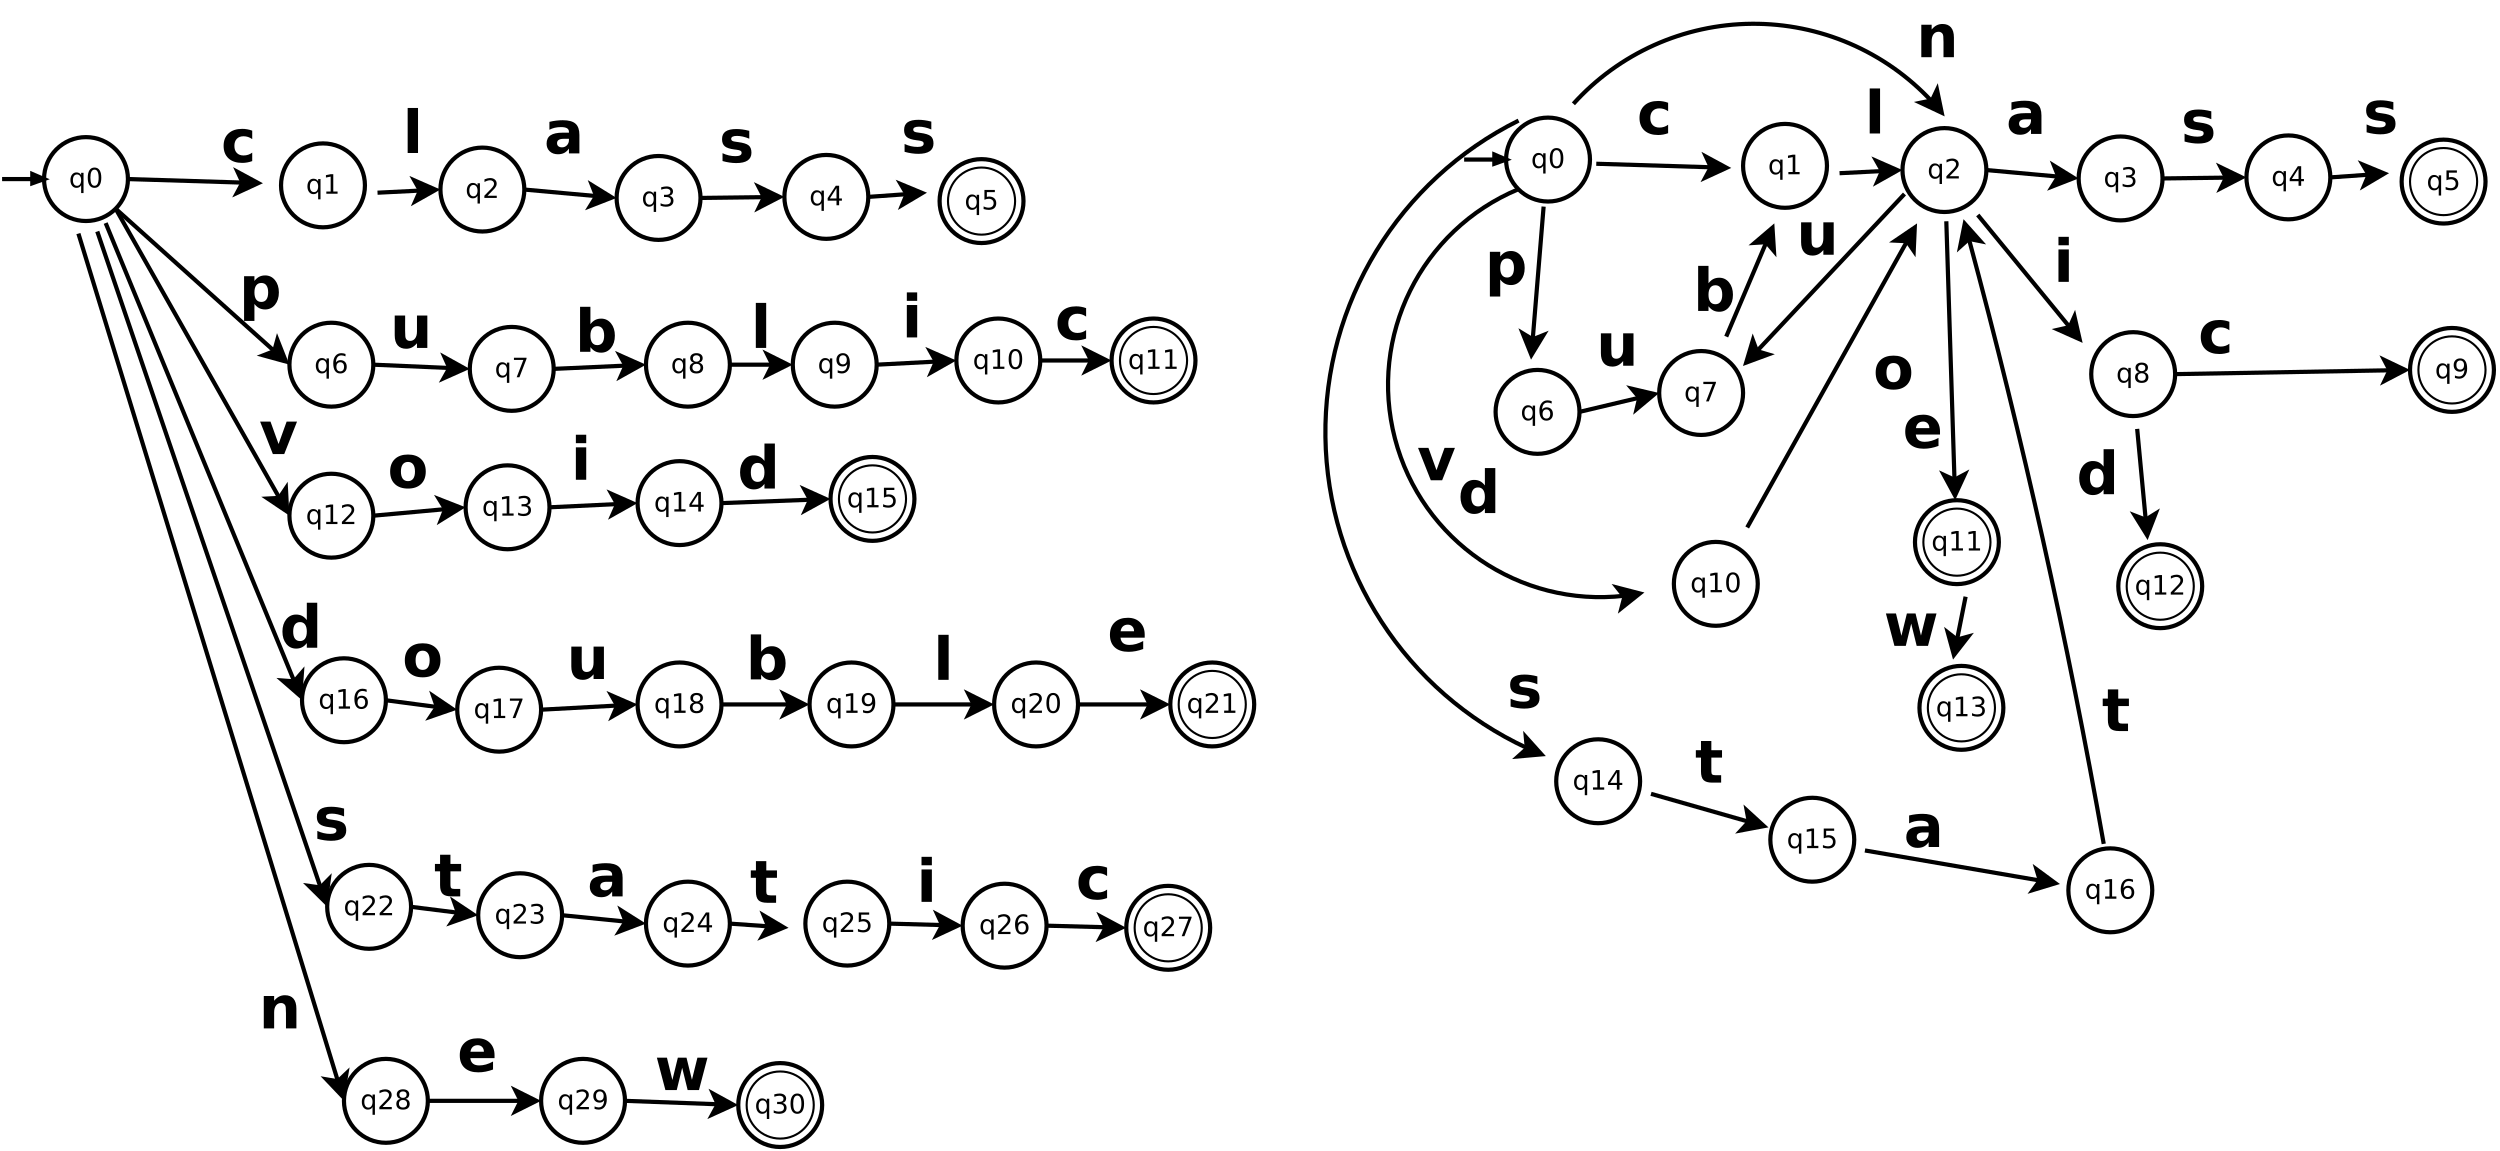 <?xml version="1.0" encoding="UTF-8"?>
<svg xmlns="http://www.w3.org/2000/svg" xmlns:xlink="http://www.w3.org/1999/xlink" width="1192pt" height="549pt" viewBox="0 0 1192 549" version="1.1">
<defs>
<g>
<symbol overflow="visible" id="glyph0-0">
<path style="stroke:none;" d="M 0.641 2.266 L 0.641 -9.016 L 7.031 -9.016 L 7.031 2.266 Z M 1.359 1.547 L 6.328 1.547 L 6.328 -8.297 L 1.359 -8.297 Z M 1.359 1.547 "/>
</symbol>
<symbol overflow="visible" id="glyph0-1">
<path style="stroke:none;" d="M 1.891 -3.5 C 1.891 -2.645 2.062 -1.977 2.406 -1.5 C 2.758 -1.02 3.238 -0.781 3.844 -0.781 C 4.457 -0.781 4.938 -1.02 5.281 -1.5 C 5.633 -1.977 5.812 -2.645 5.812 -3.5 C 5.812 -4.344 5.633 -5.004 5.281 -5.484 C 4.938 -5.961 4.457 -6.203 3.844 -6.203 C 3.238 -6.203 2.758 -5.961 2.406 -5.484 C 2.062 -5.004 1.891 -4.344 1.891 -3.5 Z M 5.812 -1.047 C 5.57 -0.629 5.266 -0.316 4.891 -0.109 C 4.523 0.086 4.082 0.188 3.562 0.188 C 2.719 0.188 2.031 -0.148 1.5 -0.828 C 0.969 -1.504 0.703 -2.395 0.703 -3.5 C 0.703 -4.594 0.969 -5.477 1.5 -6.156 C 2.031 -6.832 2.719 -7.172 3.562 -7.172 C 4.082 -7.172 4.523 -7.066 4.891 -6.859 C 5.266 -6.66 5.57 -6.352 5.812 -5.938 L 5.812 -7 L 6.953 -7 L 6.953 2.656 L 5.812 2.656 Z M 5.812 -1.047 "/>
</symbol>
<symbol overflow="visible" id="glyph0-2">
<path style="stroke:none;" d="M 4.062 -8.5 C 3.414 -8.5 2.926 -8.176 2.594 -7.531 C 2.27 -6.895 2.109 -5.938 2.109 -4.656 C 2.109 -3.375 2.27 -2.41 2.594 -1.766 C 2.926 -1.129 3.414 -0.812 4.062 -0.812 C 4.719 -0.812 5.207 -1.129 5.531 -1.766 C 5.863 -2.41 6.031 -3.375 6.031 -4.656 C 6.031 -5.938 5.863 -6.895 5.531 -7.531 C 5.207 -8.176 4.719 -8.5 4.062 -8.5 Z M 4.062 -9.5 C 5.113 -9.5 5.914 -9.082 6.469 -8.25 C 7.02 -7.426 7.297 -6.227 7.297 -4.656 C 7.297 -3.082 7.02 -1.879 6.469 -1.047 C 5.914 -0.223 5.113 0.188 4.062 0.188 C 3.02 0.188 2.223 -0.223 1.672 -1.047 C 1.117 -1.879 0.844 -3.082 0.844 -4.656 C 0.844 -6.227 1.117 -7.426 1.672 -8.25 C 2.223 -9.082 3.02 -9.5 4.062 -9.5 Z M 4.062 -9.5 "/>
</symbol>
<symbol overflow="visible" id="glyph0-3">
<path style="stroke:none;" d="M 1.594 -1.062 L 3.656 -1.062 L 3.656 -8.172 L 1.406 -7.734 L 1.406 -8.875 L 3.641 -9.328 L 4.906 -9.328 L 4.906 -1.062 L 6.953 -1.062 L 6.953 0 L 1.594 0 Z M 1.594 -1.062 "/>
</symbol>
<symbol overflow="visible" id="glyph0-4">
<path style="stroke:none;" d="M 2.453 -1.062 L 6.859 -1.062 L 6.859 0 L 0.938 0 L 0.938 -1.062 C 1.414 -1.562 2.066 -2.227 2.891 -3.062 C 3.723 -3.895 4.242 -4.43 4.453 -4.672 C 4.859 -5.129 5.141 -5.516 5.297 -5.828 C 5.461 -6.141 5.547 -6.445 5.547 -6.75 C 5.547 -7.25 5.367 -7.656 5.016 -7.969 C 4.672 -8.281 4.219 -8.438 3.656 -8.438 C 3.258 -8.438 2.844 -8.363 2.406 -8.219 C 1.969 -8.082 1.5 -7.879 1 -7.609 L 1 -8.875 C 1.508 -9.082 1.984 -9.238 2.422 -9.344 C 2.867 -9.445 3.273 -9.5 3.641 -9.5 C 4.609 -9.5 5.379 -9.254 5.953 -8.766 C 6.523 -8.285 6.812 -7.641 6.812 -6.828 C 6.812 -6.453 6.738 -6.094 6.594 -5.75 C 6.445 -5.406 6.188 -5 5.812 -4.531 C 5.707 -4.406 5.375 -4.055 4.812 -3.484 C 4.258 -2.91 3.473 -2.102 2.453 -1.062 Z M 2.453 -1.062 "/>
</symbol>
<symbol overflow="visible" id="glyph0-5">
<path style="stroke:none;" d="M 5.188 -5.031 C 5.789 -4.906 6.258 -4.633 6.594 -4.219 C 6.938 -3.812 7.109 -3.312 7.109 -2.719 C 7.109 -1.789 6.789 -1.07 6.156 -0.562 C 5.531 -0.062 4.633 0.188 3.469 0.188 C 3.07 0.188 2.664 0.145 2.25 0.062 C 1.844 -0.008 1.414 -0.125 0.969 -0.281 L 0.969 -1.5 C 1.32 -1.289 1.707 -1.133 2.125 -1.031 C 2.539 -0.926 2.977 -0.875 3.438 -0.875 C 4.227 -0.875 4.828 -1.031 5.234 -1.344 C 5.648 -1.656 5.859 -2.113 5.859 -2.719 C 5.859 -3.258 5.664 -3.688 5.281 -4 C 4.895 -4.312 4.359 -4.469 3.672 -4.469 L 2.594 -4.469 L 2.594 -5.5 L 3.719 -5.5 C 4.344 -5.5 4.816 -5.625 5.141 -5.875 C 5.473 -6.125 5.641 -6.484 5.641 -6.953 C 5.641 -7.43 5.469 -7.797 5.125 -8.047 C 4.789 -8.305 4.305 -8.438 3.672 -8.438 C 3.328 -8.438 2.957 -8.395 2.562 -8.312 C 2.164 -8.238 1.727 -8.125 1.25 -7.969 L 1.25 -9.094 C 1.727 -9.227 2.176 -9.328 2.594 -9.391 C 3.02 -9.461 3.414 -9.5 3.781 -9.5 C 4.738 -9.5 5.492 -9.281 6.047 -8.844 C 6.609 -8.406 6.891 -7.816 6.891 -7.078 C 6.891 -6.566 6.742 -6.129 6.453 -5.766 C 6.16 -5.41 5.738 -5.164 5.188 -5.031 Z M 5.188 -5.031 "/>
</symbol>
<symbol overflow="visible" id="glyph0-6">
<path style="stroke:none;" d="M 4.844 -8.234 L 1.656 -3.25 L 4.844 -3.25 Z M 4.5 -9.328 L 6.094 -9.328 L 6.094 -3.25 L 7.422 -3.25 L 7.422 -2.203 L 6.094 -2.203 L 6.094 0 L 4.844 0 L 4.844 -2.203 L 0.625 -2.203 L 0.625 -3.422 Z M 4.5 -9.328 "/>
</symbol>
<symbol overflow="visible" id="glyph0-7">
<path style="stroke:none;" d="M 1.375 -9.328 L 6.344 -9.328 L 6.344 -8.266 L 2.531 -8.266 L 2.531 -5.984 C 2.719 -6.047 2.898 -6.094 3.078 -6.125 C 3.266 -6.156 3.453 -6.172 3.641 -6.172 C 4.68 -6.172 5.504 -5.883 6.109 -5.312 C 6.711 -4.738 7.016 -3.969 7.016 -3 C 7.016 -1.988 6.703 -1.203 6.078 -0.641 C 5.461 -0.086 4.582 0.188 3.438 0.188 C 3.051 0.188 2.656 0.148 2.25 0.078 C 1.844 0.016 1.422 -0.082 0.984 -0.219 L 0.984 -1.484 C 1.359 -1.285 1.742 -1.133 2.141 -1.031 C 2.547 -0.926 2.973 -0.875 3.422 -0.875 C 4.141 -0.875 4.707 -1.062 5.125 -1.438 C 5.551 -1.82 5.766 -2.344 5.766 -3 C 5.766 -3.645 5.551 -4.156 5.125 -4.531 C 4.707 -4.914 4.141 -5.109 3.422 -5.109 C 3.078 -5.109 2.738 -5.066 2.406 -4.984 C 2.07 -4.91 1.727 -4.797 1.375 -4.641 Z M 1.375 -9.328 "/>
</symbol>
<symbol overflow="visible" id="glyph0-8">
<path style="stroke:none;" d="M 4.219 -5.172 C 3.656 -5.172 3.207 -4.973 2.875 -4.578 C 2.539 -4.191 2.375 -3.664 2.375 -3 C 2.375 -2.32 2.539 -1.785 2.875 -1.391 C 3.207 -1.004 3.656 -0.812 4.219 -0.812 C 4.789 -0.812 5.238 -1.004 5.562 -1.391 C 5.895 -1.785 6.062 -2.32 6.062 -3 C 6.062 -3.664 5.895 -4.191 5.562 -4.578 C 5.238 -4.973 4.789 -5.172 4.219 -5.172 Z M 6.734 -9.125 L 6.734 -7.969 C 6.41 -8.125 6.086 -8.238 5.766 -8.312 C 5.441 -8.395 5.125 -8.438 4.812 -8.438 C 3.977 -8.438 3.344 -8.156 2.906 -7.594 C 2.469 -7.031 2.219 -6.18 2.156 -5.047 C 2.395 -5.41 2.695 -5.688 3.062 -5.875 C 3.438 -6.07 3.848 -6.172 4.297 -6.172 C 5.234 -6.172 5.973 -5.883 6.516 -5.312 C 7.055 -4.75 7.328 -3.977 7.328 -3 C 7.328 -2.039 7.047 -1.27 6.484 -0.688 C 5.922 -0.102 5.164 0.188 4.219 0.188 C 3.145 0.188 2.32 -0.223 1.75 -1.047 C 1.176 -1.879 0.891 -3.082 0.891 -4.656 C 0.891 -6.125 1.238 -7.297 1.938 -8.172 C 2.645 -9.055 3.586 -9.5 4.766 -9.5 C 5.078 -9.5 5.395 -9.469 5.719 -9.406 C 6.039 -9.344 6.379 -9.25 6.734 -9.125 Z M 6.734 -9.125 "/>
</symbol>
<symbol overflow="visible" id="glyph0-9">
<path style="stroke:none;" d="M 1.047 -9.328 L 7.047 -9.328 L 7.047 -8.797 L 3.656 0 L 2.344 0 L 5.531 -8.266 L 1.047 -8.266 Z M 1.047 -9.328 "/>
</symbol>
<symbol overflow="visible" id="glyph0-10">
<path style="stroke:none;" d="M 4.062 -4.438 C 3.469 -4.438 3 -4.273 2.656 -3.953 C 2.312 -3.629 2.141 -3.188 2.141 -2.625 C 2.141 -2.062 2.312 -1.617 2.656 -1.297 C 3 -0.973 3.469 -0.812 4.062 -0.812 C 4.664 -0.812 5.141 -0.973 5.484 -1.297 C 5.828 -1.617 6 -2.062 6 -2.625 C 6 -3.188 5.828 -3.629 5.484 -3.953 C 5.141 -4.273 4.664 -4.438 4.062 -4.438 Z M 2.812 -4.969 C 2.27 -5.102 1.848 -5.352 1.547 -5.719 C 1.242 -6.094 1.094 -6.547 1.094 -7.078 C 1.094 -7.828 1.359 -8.414 1.891 -8.844 C 2.422 -9.281 3.145 -9.5 4.062 -9.5 C 5 -9.5 5.727 -9.281 6.25 -8.844 C 6.781 -8.414 7.047 -7.828 7.047 -7.078 C 7.047 -6.547 6.895 -6.094 6.594 -5.719 C 6.289 -5.352 5.875 -5.102 5.344 -4.969 C 5.945 -4.82 6.414 -4.539 6.75 -4.125 C 7.094 -3.719 7.266 -3.219 7.266 -2.625 C 7.266 -1.719 6.988 -1.02 6.438 -0.531 C 5.883 -0.051 5.094 0.188 4.062 0.188 C 3.039 0.188 2.254 -0.051 1.703 -0.531 C 1.148 -1.02 0.875 -1.719 0.875 -2.625 C 0.875 -3.219 1.039 -3.719 1.375 -4.125 C 1.719 -4.539 2.195 -4.82 2.812 -4.969 Z M 2.344 -6.953 C 2.344 -6.473 2.492 -6.098 2.797 -5.828 C 3.098 -5.555 3.52 -5.422 4.062 -5.422 C 4.602 -5.422 5.023 -5.555 5.328 -5.828 C 5.641 -6.098 5.797 -6.473 5.797 -6.953 C 5.797 -7.441 5.641 -7.82 5.328 -8.094 C 5.023 -8.363 4.602 -8.5 4.062 -8.5 C 3.52 -8.5 3.098 -8.363 2.797 -8.094 C 2.492 -7.82 2.344 -7.441 2.344 -6.953 Z M 2.344 -6.953 "/>
</symbol>
<symbol overflow="visible" id="glyph0-11">
<path style="stroke:none;" d="M 1.406 -0.188 L 1.406 -1.344 C 1.719 -1.195 2.035 -1.082 2.359 -1 C 2.691 -0.914 3.016 -0.875 3.328 -0.875 C 4.16 -0.875 4.797 -1.156 5.234 -1.719 C 5.672 -2.281 5.922 -3.133 5.984 -4.281 C 5.742 -3.914 5.438 -3.633 5.062 -3.438 C 4.695 -3.25 4.289 -3.156 3.844 -3.156 C 2.906 -3.156 2.164 -3.438 1.625 -4 C 1.082 -4.57 0.812 -5.348 0.812 -6.328 C 0.812 -7.285 1.094 -8.051 1.656 -8.625 C 2.219 -9.207 2.973 -9.5 3.922 -9.5 C 4.992 -9.5 5.812 -9.082 6.375 -8.25 C 6.945 -7.426 7.234 -6.227 7.234 -4.656 C 7.234 -3.188 6.883 -2.008 6.188 -1.125 C 5.5 -0.25 4.562 0.188 3.375 0.188 C 3.062 0.188 2.742 0.156 2.422 0.094 C 2.098 0.031 1.758 -0.062 1.406 -0.188 Z M 3.922 -4.156 C 4.484 -4.156 4.93 -4.348 5.266 -4.734 C 5.598 -5.117 5.766 -5.648 5.766 -6.328 C 5.766 -6.992 5.598 -7.52 5.266 -7.906 C 4.93 -8.301 4.484 -8.5 3.922 -8.5 C 3.348 -8.5 2.895 -8.301 2.562 -7.906 C 2.238 -7.52 2.078 -6.992 2.078 -6.328 C 2.078 -5.648 2.238 -5.117 2.562 -4.734 C 2.895 -4.348 3.348 -4.156 3.922 -4.156 Z M 3.922 -4.156 "/>
</symbol>
<symbol overflow="visible" id="glyph1-0">
<path style="stroke:none;" d="M 1.406 5 L 1.406 -19.922 L 15.547 -19.922 L 15.547 5 Z M 3 3.422 L 13.969 3.422 L 13.969 -18.344 L 3 -18.344 Z M 3 3.422 "/>
</symbol>
<symbol overflow="visible" id="glyph1-1">
<path style="stroke:none;" d="M 14.859 -14.969 L 14.859 -10.938 C 14.191 -11.406 13.52 -11.75 12.844 -11.969 C 12.164 -12.188 11.461 -12.297 10.734 -12.297 C 9.359 -12.297 8.285 -11.891 7.516 -11.078 C 6.742 -10.273 6.359 -9.156 6.359 -7.719 C 6.359 -6.27 6.742 -5.145 7.516 -4.344 C 8.285 -3.539 9.359 -3.141 10.734 -3.141 C 11.504 -3.141 12.238 -3.254 12.938 -3.484 C 13.633 -3.711 14.273 -4.051 14.859 -4.5 L 14.859 -0.453 C 14.086 -0.172 13.301 0.039 12.5 0.188 C 11.707 0.332 10.91 0.406 10.109 0.406 C 7.328 0.406 5.148 -0.305 3.578 -1.734 C 2.004 -3.172 1.219 -5.164 1.219 -7.719 C 1.219 -10.258 2.004 -12.242 3.578 -13.672 C 5.148 -15.109 7.328 -15.828 10.109 -15.828 C 10.922 -15.828 11.719 -15.754 12.5 -15.609 C 13.289 -15.473 14.078 -15.258 14.859 -14.969 Z M 14.859 -14.969 "/>
</symbol>
<symbol overflow="visible" id="glyph1-2">
<path style="stroke:none;" d=""/>
</symbol>
<symbol overflow="visible" id="glyph1-3">
<path style="stroke:none;" d="M 14.453 -14.969 L 14.453 -11.219 C 13.391 -11.664 12.363 -12 11.375 -12.219 C 10.395 -12.438 9.469 -12.547 8.594 -12.547 C 7.656 -12.547 6.957 -12.426 6.5 -12.188 C 6.051 -11.957 5.828 -11.598 5.828 -11.109 C 5.828 -10.711 6 -10.406 6.344 -10.188 C 6.688 -9.977 7.305 -9.828 8.203 -9.734 L 9.062 -9.609 C 11.594 -9.285 13.297 -8.754 14.172 -8.016 C 15.047 -7.285 15.484 -6.129 15.484 -4.547 C 15.484 -2.898 14.875 -1.66 13.656 -0.828 C 12.445 -0.004 10.633 0.406 8.219 0.406 C 7.195 0.406 6.141 0.32 5.047 0.156 C 3.961 0 2.848 -0.238 1.703 -0.562 L 1.703 -4.312 C 2.68 -3.844 3.688 -3.488 4.719 -3.25 C 5.758 -3.008 6.812 -2.891 7.875 -2.891 C 8.844 -2.891 9.57 -3.02 10.062 -3.281 C 10.551 -3.551 10.797 -3.945 10.797 -4.469 C 10.797 -4.914 10.625 -5.242 10.281 -5.453 C 9.945 -5.672 9.281 -5.844 8.281 -5.969 L 7.406 -6.078 C 5.207 -6.348 3.664 -6.852 2.781 -7.594 C 1.906 -8.344 1.469 -9.477 1.469 -11 C 1.469 -12.633 2.023 -13.848 3.141 -14.641 C 4.266 -15.43 5.988 -15.828 8.312 -15.828 C 9.219 -15.828 10.172 -15.758 11.172 -15.625 C 12.18 -15.488 13.273 -15.27 14.453 -14.969 Z M 14.453 -14.969 "/>
</symbol>
<symbol overflow="visible" id="glyph1-4">
<path style="stroke:none;" d="M 7.312 -2.234 L 7.312 5.875 L 2.375 5.875 L 2.375 -15.453 L 7.312 -15.453 L 7.312 -13.188 C 8 -14.094 8.754 -14.758 9.578 -15.188 C 10.41 -15.613 11.363 -15.828 12.438 -15.828 C 14.344 -15.828 15.906 -15.07 17.125 -13.562 C 18.352 -12.051 18.969 -10.102 18.969 -7.719 C 18.969 -5.332 18.352 -3.379 17.125 -1.859 C 15.906 -0.348 14.344 0.406 12.438 0.406 C 11.363 0.406 10.41 0.191 9.578 -0.234 C 8.754 -0.672 8 -1.336 7.312 -2.234 Z M 10.594 -12.234 C 9.539 -12.234 8.727 -11.844 8.156 -11.062 C 7.594 -10.289 7.312 -9.176 7.312 -7.719 C 7.312 -6.25 7.594 -5.125 8.156 -4.344 C 8.727 -3.57 9.539 -3.188 10.594 -3.188 C 11.656 -3.188 12.461 -3.57 13.016 -4.344 C 13.578 -5.113 13.859 -6.238 13.859 -7.719 C 13.859 -9.188 13.578 -10.305 13.016 -11.078 C 12.461 -11.848 11.656 -12.234 10.594 -12.234 Z M 10.594 -12.234 "/>
</symbol>
<symbol overflow="visible" id="glyph1-5">
<path style="stroke:none;" d="M 2.203 -6.016 L 2.203 -15.453 L 7.172 -15.453 L 7.172 -13.906 C 7.172 -13.07 7.164 -12.02 7.156 -10.75 C 7.156 -9.488 7.156 -8.645 7.156 -8.219 C 7.156 -6.977 7.188 -6.082 7.25 -5.531 C 7.312 -4.988 7.422 -4.594 7.578 -4.344 C 7.773 -4.02 8.035 -3.77 8.359 -3.594 C 8.691 -3.426 9.07 -3.344 9.5 -3.344 C 10.531 -3.344 11.336 -3.738 11.922 -4.531 C 12.516 -5.32 12.812 -6.422 12.812 -7.828 L 12.812 -15.453 L 17.75 -15.453 L 17.75 0 L 12.812 0 L 12.812 -2.234 C 12.062 -1.336 11.27 -0.672 10.438 -0.234 C 9.602 0.191 8.688 0.406 7.688 0.406 C 5.906 0.406 4.547 -0.141 3.609 -1.234 C 2.672 -2.336 2.203 -3.93 2.203 -6.016 Z M 2.203 -6.016 "/>
</symbol>
<symbol overflow="visible" id="glyph1-6">
<path style="stroke:none;" d="M 10.594 -3.188 C 11.656 -3.188 12.461 -3.57 13.016 -4.344 C 13.578 -5.113 13.859 -6.238 13.859 -7.719 C 13.859 -9.188 13.578 -10.305 13.016 -11.078 C 12.461 -11.848 11.656 -12.234 10.594 -12.234 C 9.539 -12.234 8.727 -11.844 8.156 -11.062 C 7.594 -10.289 7.312 -9.176 7.312 -7.719 C 7.312 -6.25 7.594 -5.125 8.156 -4.344 C 8.727 -3.57 9.539 -3.188 10.594 -3.188 Z M 7.312 -13.188 C 8 -14.094 8.754 -14.758 9.578 -15.188 C 10.41 -15.613 11.363 -15.828 12.438 -15.828 C 14.344 -15.828 15.906 -15.07 17.125 -13.562 C 18.352 -12.051 18.969 -10.102 18.969 -7.719 C 18.969 -5.332 18.352 -3.379 17.125 -1.859 C 15.906 -0.348 14.344 0.406 12.438 0.406 C 11.363 0.406 10.41 0.191 9.578 -0.234 C 8.754 -0.672 8 -1.336 7.312 -2.234 L 7.312 0 L 2.375 0 L 2.375 -21.469 L 7.312 -21.469 Z M 7.312 -13.188 "/>
</symbol>
<symbol overflow="visible" id="glyph1-7">
<path style="stroke:none;" d="M 2.375 -21.469 L 7.312 -21.469 L 7.312 0 L 2.375 0 Z M 2.375 -21.469 "/>
</symbol>
<symbol overflow="visible" id="glyph1-8">
<path style="stroke:none;" d="M 2.375 -15.453 L 7.312 -15.453 L 7.312 0 L 2.375 0 Z M 2.375 -21.469 L 7.312 -21.469 L 7.312 -17.438 L 2.375 -17.438 Z M 2.375 -21.469 "/>
</symbol>
<symbol overflow="visible" id="glyph1-9">
<path style="stroke:none;" d="M 0.422 -15.453 L 5.375 -15.453 L 9.219 -4.781 L 13.062 -15.453 L 18.016 -15.453 L 11.922 0 L 6.5 0 Z M 0.422 -15.453 "/>
</symbol>
<symbol overflow="visible" id="glyph1-10">
<path style="stroke:none;" d="M 9.734 -12.297 C 8.641 -12.297 7.801 -11.898 7.219 -11.109 C 6.645 -10.328 6.359 -9.195 6.359 -7.719 C 6.359 -6.238 6.645 -5.102 7.219 -4.312 C 7.801 -3.531 8.641 -3.141 9.734 -3.141 C 10.805 -3.141 11.629 -3.531 12.203 -4.312 C 12.773 -5.102 13.062 -6.238 13.062 -7.719 C 13.062 -9.195 12.773 -10.328 12.203 -11.109 C 11.629 -11.898 10.805 -12.297 9.734 -12.297 Z M 9.734 -15.828 C 12.391 -15.828 14.461 -15.109 15.953 -13.672 C 17.453 -12.242 18.203 -10.258 18.203 -7.719 C 18.203 -5.176 17.453 -3.188 15.953 -1.75 C 14.461 -0.312 12.391 0.406 9.734 0.406 C 7.066 0.406 4.977 -0.312 3.469 -1.75 C 1.969 -3.188 1.219 -5.176 1.219 -7.719 C 1.219 -10.258 1.969 -12.242 3.469 -13.672 C 4.977 -15.109 7.066 -15.828 9.734 -15.828 Z M 9.734 -15.828 "/>
</symbol>
<symbol overflow="visible" id="glyph1-11">
<path style="stroke:none;" d="M 12.891 -13.188 L 12.891 -21.469 L 17.859 -21.469 L 17.859 0 L 12.891 0 L 12.891 -2.234 C 12.211 -1.328 11.461 -0.66 10.641 -0.234 C 9.816 0.191 8.867 0.406 7.797 0.406 C 5.891 0.406 4.32 -0.348 3.094 -1.859 C 1.875 -3.379 1.266 -5.332 1.266 -7.719 C 1.266 -10.102 1.875 -12.051 3.094 -13.562 C 4.32 -15.07 5.891 -15.828 7.797 -15.828 C 8.867 -15.828 9.816 -15.613 10.641 -15.188 C 11.461 -14.758 12.211 -14.094 12.891 -13.188 Z M 9.641 -3.188 C 10.691 -3.188 11.492 -3.57 12.047 -4.344 C 12.609 -5.113 12.891 -6.238 12.891 -7.719 C 12.891 -9.188 12.609 -10.305 12.047 -11.078 C 11.492 -11.848 10.691 -12.234 9.641 -12.234 C 8.586 -12.234 7.781 -11.848 7.219 -11.078 C 6.664 -10.305 6.391 -9.188 6.391 -7.719 C 6.391 -6.238 6.664 -5.113 7.219 -4.344 C 7.781 -3.57 8.586 -3.188 9.641 -3.188 Z M 9.641 -3.188 "/>
</symbol>
<symbol overflow="visible" id="glyph1-12">
<path style="stroke:none;" d="M 17.797 -7.766 L 17.797 -6.359 L 6.25 -6.359 C 6.375 -5.203 6.789 -4.332 7.5 -3.75 C 8.219 -3.176 9.223 -2.891 10.516 -2.891 C 11.555 -2.891 12.617 -3.039 13.703 -3.344 C 14.797 -3.656 15.922 -4.125 17.078 -4.75 L 17.078 -0.938 C 15.898 -0.5 14.727 -0.164 13.562 0.062 C 12.395 0.289 11.227 0.406 10.062 0.406 C 7.258 0.406 5.082 -0.301 3.531 -1.719 C 1.988 -3.145 1.219 -5.145 1.219 -7.719 C 1.219 -10.238 1.977 -12.219 3.5 -13.656 C 5.02 -15.102 7.113 -15.828 9.781 -15.828 C 12.207 -15.828 14.148 -15.094 15.609 -13.625 C 17.066 -12.164 17.797 -10.211 17.797 -7.766 Z M 12.719 -9.406 C 12.719 -10.352 12.441 -11.113 11.891 -11.688 C 11.348 -12.258 10.633 -12.547 9.75 -12.547 C 8.801 -12.547 8.023 -12.273 7.422 -11.734 C 6.828 -11.203 6.457 -10.426 6.312 -9.406 Z M 12.719 -9.406 "/>
</symbol>
<symbol overflow="visible" id="glyph1-13">
<path style="stroke:none;" d="M 7.766 -19.844 L 7.766 -15.453 L 12.859 -15.453 L 12.859 -11.922 L 7.766 -11.922 L 7.766 -5.375 C 7.766 -4.656 7.906 -4.164 8.188 -3.906 C 8.477 -3.656 9.047 -3.531 9.891 -3.531 L 12.438 -3.531 L 12.438 0 L 8.203 0 C 6.242 0 4.859 -0.406 4.047 -1.219 C 3.234 -2.031 2.828 -3.414 2.828 -5.375 L 2.828 -11.922 L 0.375 -11.922 L 0.375 -15.453 L 2.828 -15.453 L 2.828 -19.844 Z M 7.766 -19.844 "/>
</symbol>
<symbol overflow="visible" id="glyph1-14">
<path style="stroke:none;" d="M 9.297 -6.953 C 8.266 -6.953 7.488 -6.773 6.969 -6.422 C 6.457 -6.078 6.203 -5.566 6.203 -4.891 C 6.203 -4.266 6.41 -3.773 6.828 -3.422 C 7.242 -3.066 7.828 -2.891 8.578 -2.891 C 9.504 -2.891 10.285 -3.223 10.922 -3.891 C 11.555 -4.555 11.875 -5.391 11.875 -6.391 L 11.875 -6.953 Z M 16.859 -8.812 L 16.859 0 L 11.875 0 L 11.875 -2.297 C 11.207 -1.359 10.457 -0.672 9.625 -0.234 C 8.801 0.191 7.797 0.406 6.609 0.406 C 5.004 0.406 3.703 -0.062 2.703 -1 C 1.711 -1.938 1.219 -3.148 1.219 -4.641 C 1.219 -6.453 1.836 -7.781 3.078 -8.625 C 4.328 -9.469 6.285 -9.891 8.953 -9.891 L 11.875 -9.891 L 11.875 -10.281 C 11.875 -11.062 11.562 -11.633 10.938 -12 C 10.32 -12.363 9.363 -12.547 8.062 -12.547 C 7 -12.547 6.008 -12.438 5.094 -12.219 C 4.188 -12.008 3.344 -11.695 2.562 -11.281 L 2.562 -15.047 C 3.625 -15.305 4.688 -15.5 5.75 -15.625 C 6.82 -15.758 7.891 -15.828 8.953 -15.828 C 11.742 -15.828 13.758 -15.273 15 -14.172 C 16.238 -13.078 16.859 -11.289 16.859 -8.812 Z M 16.859 -8.812 "/>
</symbol>
<symbol overflow="visible" id="glyph1-15">
<path style="stroke:none;" d="M 17.922 -9.406 L 17.922 0 L 12.953 0 L 12.953 -7.203 C 12.953 -8.535 12.922 -9.453 12.859 -9.953 C 12.797 -10.461 12.691 -10.836 12.547 -11.078 C 12.348 -11.398 12.082 -11.648 11.75 -11.828 C 11.426 -12.016 11.051 -12.109 10.625 -12.109 C 9.594 -12.109 8.781 -11.707 8.188 -10.906 C 7.602 -10.113 7.312 -9.016 7.312 -7.609 L 7.312 0 L 2.375 0 L 2.375 -15.453 L 7.312 -15.453 L 7.312 -13.188 C 8.062 -14.094 8.852 -14.758 9.688 -15.188 C 10.52 -15.613 11.445 -15.828 12.469 -15.828 C 14.25 -15.828 15.602 -15.281 16.531 -14.188 C 17.457 -13.094 17.922 -11.5 17.922 -9.406 Z M 17.922 -9.406 "/>
</symbol>
<symbol overflow="visible" id="glyph1-16">
<path style="stroke:none;" d="M 1 -15.453 L 5.797 -15.453 L 8.391 -4.797 L 11 -15.453 L 15.125 -15.453 L 17.719 -4.906 L 20.328 -15.453 L 25.125 -15.453 L 21.062 0 L 15.672 0 L 13.062 -10.625 L 10.469 0 L 5.062 0 Z M 1 -15.453 "/>
</symbol>
</g>
</defs>
<g id="surface87686">
<rect x="0" y="0" width="1192" height="549" style="fill:rgb(100%,100%,100%);fill-opacity:1;stroke:none;"/>
<path style="fill-rule:evenodd;fill:rgb(100%,100%,100%);fill-opacity:1;stroke-width:0.1;stroke-linecap:butt;stroke-linejoin:miter;stroke:rgb(0%,0%,0%);stroke-opacity:1;stroke-miterlimit:10;" d="M 8.3 4.594 C 8.3 5.146 7.852 5.594 7.3 5.594 C 6.748 5.594 6.3 5.146 6.3 4.594 C 6.3 4.042 6.748 3.594 7.3 3.594 C 7.852 3.594 8.3 4.042 8.3 4.594 " transform="matrix(20,0,0,20,-105,-6.5)"/>
<path style="fill:none;stroke-width:0.1;stroke-linecap:butt;stroke-linejoin:miter;stroke:rgb(0%,0%,0%);stroke-opacity:1;stroke-miterlimit:10;" d="M 5.3 4.594 L 6.3 4.594 " transform="matrix(20,0,0,20,-105,-6.5)"/>
<path style="fill-rule:evenodd;fill:rgb(0%,0%,0%);fill-opacity:1;stroke-width:0.1;stroke-linecap:butt;stroke-linejoin:miter;stroke:rgb(0%,0%,0%);stroke-opacity:1;stroke-miterlimit:10;" d="M 6.02 4.474 L 6.3 4.594 L 6.02 4.694 Z M 6.02 4.474 " transform="matrix(20,0,0,20,-105,-6.5)"/>
<g style="fill:rgb(0%,0%,0%);fill-opacity:1;">
  <use xlink:href="#glyph0-1" x="32.875" y="89.385"/>
  <use xlink:href="#glyph0-2" x="41" y="89.385"/>
</g>
<path style="fill-rule:evenodd;fill:rgb(100%,100%,100%);fill-opacity:1;stroke-width:0.1;stroke-linecap:butt;stroke-linejoin:miter;stroke:rgb(0%,0%,0%);stroke-opacity:1;stroke-miterlimit:10;" d="M 13.95 4.744 C 13.95 5.296 13.502 5.744 12.95 5.744 C 12.398 5.744 11.95 5.296 11.95 4.744 C 11.95 4.192 12.398 3.744 12.95 3.744 C 13.502 3.744 13.95 4.192 13.95 4.744 " transform="matrix(20,0,0,20,-105,-6.5)"/>
<g style="fill:rgb(0%,0%,0%);fill-opacity:1;">
  <use xlink:href="#glyph0-1" x="145.875" y="92.385"/>
  <use xlink:href="#glyph0-3" x="154" y="92.385"/>
</g>
<path style="fill-rule:evenodd;fill:rgb(100%,100%,100%);fill-opacity:1;stroke-width:0.1;stroke-linecap:butt;stroke-linejoin:miter;stroke:rgb(0%,0%,0%);stroke-opacity:1;stroke-miterlimit:10;" d="M 17.75 4.844 C 17.75 5.396 17.302 5.844 16.75 5.844 C 16.198 5.844 15.75 5.396 15.75 4.844 C 15.75 4.292 16.198 3.844 16.75 3.844 C 17.302 3.844 17.75 4.292 17.75 4.844 " transform="matrix(20,0,0,20,-105,-6.5)"/>
<g style="fill:rgb(0%,0%,0%);fill-opacity:1;">
  <use xlink:href="#glyph0-1" x="221.875" y="94.385"/>
  <use xlink:href="#glyph0-4" x="230" y="94.385"/>
</g>
<path style="fill-rule:evenodd;fill:rgb(100%,100%,100%);fill-opacity:1;stroke-width:0.1;stroke-linecap:butt;stroke-linejoin:miter;stroke:rgb(0%,0%,0%);stroke-opacity:1;stroke-miterlimit:10;" d="M 21.95 5.044 C 21.95 5.596 21.502 6.044 20.95 6.044 C 20.398 6.044 19.95 5.596 19.95 5.044 C 19.95 4.492 20.398 4.044 20.95 4.044 C 21.502 4.044 21.95 4.492 21.95 5.044 " transform="matrix(20,0,0,20,-105,-6.5)"/>
<g style="fill:rgb(0%,0%,0%);fill-opacity:1;">
  <use xlink:href="#glyph0-1" x="305.875" y="98.385"/>
  <use xlink:href="#glyph0-5" x="314" y="98.385"/>
</g>
<g style="fill:rgb(0%,0%,0%);fill-opacity:1;">
  <use xlink:href="#glyph1-1" x="105.398" y="77.266"/>
  <use xlink:href="#glyph1-2" x="122.155" y="77.266"/>
</g>
<path style="fill-rule:evenodd;fill:rgb(100%,100%,100%);fill-opacity:1;stroke-width:0.1;stroke-linecap:butt;stroke-linejoin:miter;stroke:rgb(0%,0%,0%);stroke-opacity:1;stroke-miterlimit:10;" d="M 25.95 5.019 C 25.95 5.571 25.502 6.019 24.95 6.019 C 24.398 6.019 23.95 5.571 23.95 5.019 C 23.95 4.467 24.398 4.019 24.95 4.019 C 25.502 4.019 25.95 4.467 25.95 5.019 " transform="matrix(20,0,0,20,-105,-6.5)"/>
<g style="fill:rgb(0%,0%,0%);fill-opacity:1;">
  <use xlink:href="#glyph0-1" x="385.875" y="97.885"/>
  <use xlink:href="#glyph0-6" x="394" y="97.885"/>
</g>
<g style="fill:rgb(0%,0%,0%);fill-opacity:1;">
  <use xlink:href="#glyph1-3" x="429.602" y="72.946"/>
  <use xlink:href="#glyph1-2" x="446.427" y="72.946"/>
</g>
<path style="fill-rule:evenodd;fill:rgb(100%,100%,100%);fill-opacity:1;stroke-width:0.1;stroke-linecap:butt;stroke-linejoin:miter;stroke:rgb(0%,0%,0%);stroke-opacity:1;stroke-miterlimit:10;" d="M 29.65 5.119 C 29.65 5.671 29.202 6.119 28.65 6.119 C 28.098 6.119 27.65 5.671 27.65 5.119 C 27.65 4.567 28.098 4.119 28.65 4.119 C 29.202 4.119 29.65 4.567 29.65 5.119 " transform="matrix(20,0,0,20,-105,-6.5)"/>
<path style="fill:none;stroke-width:0.05;stroke-linecap:butt;stroke-linejoin:miter;stroke:rgb(0%,0%,0%);stroke-opacity:1;stroke-miterlimit:10;" d="M 29.45 5.119 C 29.45 5.561 29.092 5.919 28.65 5.919 C 28.208 5.919 27.85 5.561 27.85 5.119 C 27.85 4.677 28.208 4.319 28.65 4.319 C 29.092 4.319 29.45 4.677 29.45 5.119 " transform="matrix(20,0,0,20,-105,-6.5)"/>
<g style="fill:rgb(0%,0%,0%);fill-opacity:1;">
  <use xlink:href="#glyph0-1" x="459.875" y="99.885"/>
  <use xlink:href="#glyph0-7" x="468" y="99.885"/>
</g>
<path style="fill-rule:evenodd;fill:rgb(100%,100%,100%);fill-opacity:1;stroke-width:0.1;stroke-linecap:butt;stroke-linejoin:miter;stroke:rgb(0%,0%,0%);stroke-opacity:1;stroke-miterlimit:10;" d="M 14.15 9.019 C 14.15 9.571 13.702 10.019 13.15 10.019 C 12.598 10.019 12.15 9.571 12.15 9.019 C 12.15 8.467 12.598 8.019 13.15 8.019 C 13.702 8.019 14.15 8.467 14.15 9.019 " transform="matrix(20,0,0,20,-105,-6.5)"/>
<g style="fill:rgb(0%,0%,0%);fill-opacity:1;">
  <use xlink:href="#glyph0-1" x="149.875" y="177.885"/>
  <use xlink:href="#glyph0-8" x="158" y="177.885"/>
</g>
<path style="fill-rule:evenodd;fill:rgb(100%,100%,100%);fill-opacity:1;stroke-width:0.1;stroke-linecap:butt;stroke-linejoin:miter;stroke:rgb(0%,0%,0%);stroke-opacity:1;stroke-miterlimit:10;" d="M 18.45 9.119 C 18.45 9.671 18.002 10.119 17.45 10.119 C 16.898 10.119 16.45 9.671 16.45 9.119 C 16.45 8.567 16.898 8.119 17.45 8.119 C 18.002 8.119 18.45 8.567 18.45 9.119 " transform="matrix(20,0,0,20,-105,-6.5)"/>
<g style="fill:rgb(0%,0%,0%);fill-opacity:1;">
  <use xlink:href="#glyph0-1" x="235.875" y="179.885"/>
  <use xlink:href="#glyph0-9" x="244" y="179.885"/>
</g>
<path style="fill-rule:evenodd;fill:rgb(100%,100%,100%);fill-opacity:1;stroke-width:0.1;stroke-linecap:butt;stroke-linejoin:miter;stroke:rgb(0%,0%,0%);stroke-opacity:1;stroke-miterlimit:10;" d="M 22.65 9.019 C 22.65 9.571 22.202 10.019 21.65 10.019 C 21.098 10.019 20.65 9.571 20.65 9.019 C 20.65 8.467 21.098 8.019 21.65 8.019 C 22.202 8.019 22.65 8.467 22.65 9.019 " transform="matrix(20,0,0,20,-105,-6.5)"/>
<g style="fill:rgb(0%,0%,0%);fill-opacity:1;">
  <use xlink:href="#glyph0-1" x="319.875" y="177.885"/>
  <use xlink:href="#glyph0-10" x="328" y="177.885"/>
</g>
<path style="fill-rule:evenodd;fill:rgb(100%,100%,100%);fill-opacity:1;stroke-width:0.1;stroke-linecap:butt;stroke-linejoin:miter;stroke:rgb(0%,0%,0%);stroke-opacity:1;stroke-miterlimit:10;" d="M 26.15 9.019 C 26.15 9.571 25.702 10.019 25.15 10.019 C 24.598 10.019 24.15 9.571 24.15 9.019 C 24.15 8.467 24.598 8.019 25.15 8.019 C 25.702 8.019 26.15 8.467 26.15 9.019 " transform="matrix(20,0,0,20,-105,-6.5)"/>
<g style="fill:rgb(0%,0%,0%);fill-opacity:1;">
  <use xlink:href="#glyph0-1" x="389.875" y="177.885"/>
  <use xlink:href="#glyph0-11" x="398" y="177.885"/>
</g>
<g style="fill:rgb(0%,0%,0%);fill-opacity:1;">
  <use xlink:href="#glyph1-4" x="114" y="147.149"/>
  <use xlink:href="#glyph1-2" x="134.234" y="147.149"/>
</g>
<g style="fill:rgb(0%,0%,0%);fill-opacity:1;">
  <use xlink:href="#glyph1-1" x="503" y="161.887"/>
  <use xlink:href="#glyph1-2" x="519.756" y="161.887"/>
</g>
<g style="fill:rgb(0%,0%,0%);fill-opacity:1;">
  <use xlink:href="#glyph1-5" x="186" y="165.887"/>
  <use xlink:href="#glyph1-2" x="206.124" y="165.887"/>
</g>
<g style="fill:rgb(0%,0%,0%);fill-opacity:1;">
  <use xlink:href="#glyph1-6" x="274.199" y="167.746"/>
  <use xlink:href="#glyph1-2" x="294.434" y="167.746"/>
</g>
<g style="fill:rgb(0%,0%,0%);fill-opacity:1;">
  <use xlink:href="#glyph1-7" x="358" y="165.887"/>
  <use xlink:href="#glyph1-2" x="367.689" y="165.887"/>
</g>
<g style="fill:rgb(0%,0%,0%);fill-opacity:1;">
  <use xlink:href="#glyph1-8" x="430" y="160.887"/>
  <use xlink:href="#glyph1-2" x="439.689" y="160.887"/>
</g>
<path style="fill-rule:evenodd;fill:rgb(100%,100%,100%);fill-opacity:1;stroke-width:0.1;stroke-linecap:butt;stroke-linejoin:miter;stroke:rgb(0%,0%,0%);stroke-opacity:1;stroke-miterlimit:10;" d="M 30.05 8.919 C 30.05 9.471 29.602 9.919 29.05 9.919 C 28.498 9.919 28.05 9.471 28.05 8.919 C 28.05 8.367 28.498 7.919 29.05 7.919 C 29.602 7.919 30.05 8.367 30.05 8.919 " transform="matrix(20,0,0,20,-105,-6.5)"/>
<g style="fill:rgb(0%,0%,0%);fill-opacity:1;">
  <use xlink:href="#glyph0-1" x="463.812" y="175.885"/>
  <use xlink:href="#glyph0-3" x="471.938" y="175.885"/>
  <use xlink:href="#glyph0-2" x="480.081" y="175.885"/>
</g>
<path style="fill-rule:evenodd;fill:rgb(100%,100%,100%);fill-opacity:1;stroke-width:0.1;stroke-linecap:butt;stroke-linejoin:miter;stroke:rgb(0%,0%,0%);stroke-opacity:1;stroke-miterlimit:10;" d="M 33.75 8.919 C 33.75 9.471 33.302 9.919 32.75 9.919 C 32.198 9.919 31.75 9.471 31.75 8.919 C 31.75 8.367 32.198 7.919 32.75 7.919 C 33.302 7.919 33.75 8.367 33.75 8.919 " transform="matrix(20,0,0,20,-105,-6.5)"/>
<path style="fill:none;stroke-width:0.05;stroke-linecap:butt;stroke-linejoin:miter;stroke:rgb(0%,0%,0%);stroke-opacity:1;stroke-miterlimit:10;" d="M 33.55 8.919 C 33.55 9.361 33.192 9.719 32.75 9.719 C 32.308 9.719 31.95 9.361 31.95 8.919 C 31.95 8.477 32.308 8.119 32.75 8.119 C 33.192 8.119 33.55 8.477 33.55 8.919 " transform="matrix(20,0,0,20,-105,-6.5)"/>
<g style="fill:rgb(0%,0%,0%);fill-opacity:1;">
  <use xlink:href="#glyph0-1" x="537.812" y="175.885"/>
  <use xlink:href="#glyph0-3" x="545.938" y="175.885"/>
  <use xlink:href="#glyph0-3" x="554.081" y="175.885"/>
</g>
<path style="fill:none;stroke-width:0.1;stroke-linecap:butt;stroke-linejoin:miter;stroke:rgb(0%,0%,0%);stroke-opacity:1;stroke-miterlimit:10;" d="M 8.3 4.594 L 11.032 4.678 " transform="matrix(20,0,0,20,-105,-6.5)"/>
<path style="fill-rule:evenodd;fill:rgb(0%,0%,0%);fill-opacity:1;stroke-width:0.1;stroke-linecap:butt;stroke-linejoin:miter;stroke:rgb(0%,0%,0%);stroke-opacity:1;stroke-miterlimit:10;" d="M 11.407 4.69 L 10.9 4.924 L 11.032 4.678 L 10.915 4.424 Z M 11.407 4.69 " transform="matrix(20,0,0,20,-105,-6.5)"/>
<path style="fill:none;stroke-width:0.1;stroke-linecap:butt;stroke-linejoin:miter;stroke:rgb(0%,0%,0%);stroke-opacity:1;stroke-miterlimit:10;" d="M 14.25 4.919 L 15.264 4.868 " transform="matrix(20,0,0,20,-105,-6.5)"/>
<path style="fill-rule:evenodd;fill:rgb(0%,0%,0%);fill-opacity:1;stroke-width:0.1;stroke-linecap:butt;stroke-linejoin:miter;stroke:rgb(0%,0%,0%);stroke-opacity:1;stroke-miterlimit:10;" d="M 15.638 4.849 L 15.151 5.124 L 15.264 4.868 L 15.127 4.625 Z M 15.638 4.849 " transform="matrix(20,0,0,20,-105,-6.5)"/>
<path style="fill:none;stroke-width:0.1;stroke-linecap:butt;stroke-linejoin:miter;stroke:rgb(0%,0%,0%);stroke-opacity:1;stroke-miterlimit:10;" d="M 17.75 4.844 L 19.465 5 " transform="matrix(20,0,0,20,-105,-6.5)"/>
<path style="fill-rule:evenodd;fill:rgb(0%,0%,0%);fill-opacity:1;stroke-width:0.1;stroke-linecap:butt;stroke-linejoin:miter;stroke:rgb(0%,0%,0%);stroke-opacity:1;stroke-miterlimit:10;" d="M 19.839 5.034 L 19.318 5.237 L 19.465 5 L 19.363 4.74 Z M 19.839 5.034 " transform="matrix(20,0,0,20,-105,-6.5)"/>
<path style="fill:none;stroke-width:0.1;stroke-linecap:butt;stroke-linejoin:miter;stroke:rgb(0%,0%,0%);stroke-opacity:1;stroke-miterlimit:10;" d="M 21.95 5.044 L 23.463 5.025 " transform="matrix(20,0,0,20,-105,-6.5)"/>
<path style="fill-rule:evenodd;fill:rgb(0%,0%,0%);fill-opacity:1;stroke-width:0.1;stroke-linecap:butt;stroke-linejoin:miter;stroke:rgb(0%,0%,0%);stroke-opacity:1;stroke-miterlimit:10;" d="M 23.838 5.02 L 23.341 5.277 L 23.463 5.025 L 23.335 4.777 Z M 23.838 5.02 " transform="matrix(20,0,0,20,-105,-6.5)"/>
<path style="fill:none;stroke-width:0.1;stroke-linecap:butt;stroke-linejoin:miter;stroke:rgb(0%,0%,0%);stroke-opacity:1;stroke-miterlimit:10;" d="M 25.95 5.019 L 26.864 4.954 " transform="matrix(20,0,0,20,-105,-6.5)"/>
<path style="fill-rule:evenodd;fill:rgb(0%,0%,0%);fill-opacity:1;stroke-width:0.1;stroke-linecap:butt;stroke-linejoin:miter;stroke:rgb(0%,0%,0%);stroke-opacity:1;stroke-miterlimit:10;" d="M 27.238 4.927 L 26.758 5.212 L 26.864 4.954 L 26.722 4.713 Z M 27.238 4.927 " transform="matrix(20,0,0,20,-105,-6.5)"/>
<path style="fill:none;stroke-width:0.1;stroke-linecap:butt;stroke-linejoin:miter;stroke:rgb(0%,0%,0%);stroke-opacity:1;stroke-miterlimit:10;" d="M 8.007 5.301 L 11.788 8.694 " transform="matrix(20,0,0,20,-105,-6.5)"/>
<path style="fill-rule:evenodd;fill:rgb(0%,0%,0%);fill-opacity:1;stroke-width:0.1;stroke-linecap:butt;stroke-linejoin:miter;stroke:rgb(0%,0%,0%);stroke-opacity:1;stroke-miterlimit:10;" d="M 12.067 8.944 L 11.528 8.796 L 11.788 8.694 L 11.862 8.424 Z M 12.067 8.944 " transform="matrix(20,0,0,20,-105,-6.5)"/>
<path style="fill:none;stroke-width:0.1;stroke-linecap:butt;stroke-linejoin:miter;stroke:rgb(0%,0%,0%);stroke-opacity:1;stroke-miterlimit:10;" d="M 14.15 9.019 L 15.964 9.098 " transform="matrix(20,0,0,20,-105,-6.5)"/>
<path style="fill-rule:evenodd;fill:rgb(0%,0%,0%);fill-opacity:1;stroke-width:0.1;stroke-linecap:butt;stroke-linejoin:miter;stroke:rgb(0%,0%,0%);stroke-opacity:1;stroke-miterlimit:10;" d="M 16.338 9.114 L 15.828 9.342 L 15.964 9.098 L 15.85 8.843 Z M 16.338 9.114 " transform="matrix(20,0,0,20,-105,-6.5)"/>
<path style="fill:none;stroke-width:0.1;stroke-linecap:butt;stroke-linejoin:miter;stroke:rgb(0%,0%,0%);stroke-opacity:1;stroke-miterlimit:10;" d="M 18.45 9.119 L 20.164 9.041 " transform="matrix(20,0,0,20,-105,-6.5)"/>
<path style="fill-rule:evenodd;fill:rgb(0%,0%,0%);fill-opacity:1;stroke-width:0.1;stroke-linecap:butt;stroke-linejoin:miter;stroke:rgb(0%,0%,0%);stroke-opacity:1;stroke-miterlimit:10;" d="M 20.538 9.024 L 20.05 9.296 L 20.164 9.041 L 20.028 8.797 Z M 20.538 9.024 " transform="matrix(20,0,0,20,-105,-6.5)"/>
<path style="fill:none;stroke-width:0.1;stroke-linecap:butt;stroke-linejoin:miter;stroke:rgb(0%,0%,0%);stroke-opacity:1;stroke-miterlimit:10;" d="M 22.65 9.019 L 23.663 9.019 " transform="matrix(20,0,0,20,-105,-6.5)"/>
<path style="fill-rule:evenodd;fill:rgb(0%,0%,0%);fill-opacity:1;stroke-width:0.1;stroke-linecap:butt;stroke-linejoin:miter;stroke:rgb(0%,0%,0%);stroke-opacity:1;stroke-miterlimit:10;" d="M 24.038 9.019 L 23.538 9.269 L 23.663 9.019 L 23.538 8.769 Z M 24.038 9.019 " transform="matrix(20,0,0,20,-105,-6.5)"/>
<path style="fill:none;stroke-width:0.1;stroke-linecap:butt;stroke-linejoin:miter;stroke:rgb(0%,0%,0%);stroke-opacity:1;stroke-miterlimit:10;" d="M 26.15 9.019 L 27.564 8.945 " transform="matrix(20,0,0,20,-105,-6.5)"/>
<path style="fill-rule:evenodd;fill:rgb(0%,0%,0%);fill-opacity:1;stroke-width:0.1;stroke-linecap:butt;stroke-linejoin:miter;stroke:rgb(0%,0%,0%);stroke-opacity:1;stroke-miterlimit:10;" d="M 27.938 8.925 L 27.452 9.201 L 27.564 8.945 L 27.426 8.701 Z M 27.938 8.925 " transform="matrix(20,0,0,20,-105,-6.5)"/>
<path style="fill:none;stroke-width:0.1;stroke-linecap:butt;stroke-linejoin:miter;stroke:rgb(0%,0%,0%);stroke-opacity:1;stroke-miterlimit:10;" d="M 30.05 8.919 L 31.263 8.919 " transform="matrix(20,0,0,20,-105,-6.5)"/>
<path style="fill-rule:evenodd;fill:rgb(0%,0%,0%);fill-opacity:1;stroke-width:0.1;stroke-linecap:butt;stroke-linejoin:miter;stroke:rgb(0%,0%,0%);stroke-opacity:1;stroke-miterlimit:10;" d="M 31.638 8.919 L 31.138 9.169 L 31.263 8.919 L 31.138 8.669 Z M 31.638 8.919 " transform="matrix(20,0,0,20,-105,-6.5)"/>
<g style="fill:rgb(0%,0%,0%);fill-opacity:1;">
  <use xlink:href="#glyph1-9" x="123.602" y="216.485"/>
  <use xlink:href="#glyph1-2" x="142.028" y="216.485"/>
</g>
<g style="fill:rgb(0%,0%,0%);fill-opacity:1;">
  <use xlink:href="#glyph1-10" x="184.801" y="232.547"/>
  <use xlink:href="#glyph1-2" x="204.221" y="232.547"/>
</g>
<g style="fill:rgb(0%,0%,0%);fill-opacity:1;">
  <use xlink:href="#glyph1-8" x="272.199" y="228.746"/>
  <use xlink:href="#glyph1-2" x="281.889" y="228.746"/>
</g>
<g style="fill:rgb(0%,0%,0%);fill-opacity:1;">
  <use xlink:href="#glyph1-11" x="351.602" y="232.946"/>
  <use xlink:href="#glyph1-2" x="371.836" y="232.946"/>
</g>
<path style="fill-rule:evenodd;fill:rgb(100%,100%,100%);fill-opacity:1;stroke-width:0.1;stroke-linecap:butt;stroke-linejoin:miter;stroke:rgb(0%,0%,0%);stroke-opacity:1;stroke-miterlimit:10;" d="M 14.15 12.619 C 14.15 13.171 13.702 13.619 13.15 13.619 C 12.598 13.619 12.15 13.171 12.15 12.619 C 12.15 12.067 12.598 11.619 13.15 11.619 C 13.702 11.619 14.15 12.067 14.15 12.619 " transform="matrix(20,0,0,20,-105,-6.5)"/>
<g style="fill:rgb(0%,0%,0%);fill-opacity:1;">
  <use xlink:href="#glyph0-1" x="145.812" y="249.885"/>
  <use xlink:href="#glyph0-3" x="153.938" y="249.885"/>
  <use xlink:href="#glyph0-4" x="162.081" y="249.885"/>
</g>
<path style="fill-rule:evenodd;fill:rgb(100%,100%,100%);fill-opacity:1;stroke-width:0.1;stroke-linecap:butt;stroke-linejoin:miter;stroke:rgb(0%,0%,0%);stroke-opacity:1;stroke-miterlimit:10;" d="M 18.35 12.419 C 18.35 12.971 17.902 13.419 17.35 13.419 C 16.798 13.419 16.35 12.971 16.35 12.419 C 16.35 11.867 16.798 11.419 17.35 11.419 C 17.902 11.419 18.35 11.867 18.35 12.419 " transform="matrix(20,0,0,20,-105,-6.5)"/>
<g style="fill:rgb(0%,0%,0%);fill-opacity:1;">
  <use xlink:href="#glyph0-1" x="229.812" y="245.885"/>
  <use xlink:href="#glyph0-3" x="237.938" y="245.885"/>
  <use xlink:href="#glyph0-5" x="246.081" y="245.885"/>
</g>
<path style="fill-rule:evenodd;fill:rgb(100%,100%,100%);fill-opacity:1;stroke-width:0.1;stroke-linecap:butt;stroke-linejoin:miter;stroke:rgb(0%,0%,0%);stroke-opacity:1;stroke-miterlimit:10;" d="M 22.45 12.319 C 22.45 12.871 22.002 13.319 21.45 13.319 C 20.898 13.319 20.45 12.871 20.45 12.319 C 20.45 11.767 20.898 11.319 21.45 11.319 C 22.002 11.319 22.45 11.767 22.45 12.319 " transform="matrix(20,0,0,20,-105,-6.5)"/>
<g style="fill:rgb(0%,0%,0%);fill-opacity:1;">
  <use xlink:href="#glyph0-1" x="311.812" y="243.885"/>
  <use xlink:href="#glyph0-3" x="319.938" y="243.885"/>
  <use xlink:href="#glyph0-6" x="328.081" y="243.885"/>
</g>
<path style="fill-rule:evenodd;fill:rgb(100%,100%,100%);fill-opacity:1;stroke-width:0.1;stroke-linecap:butt;stroke-linejoin:miter;stroke:rgb(0%,0%,0%);stroke-opacity:1;stroke-miterlimit:10;" d="M 27.05 12.219 C 27.05 12.771 26.602 13.219 26.05 13.219 C 25.498 13.219 25.05 12.771 25.05 12.219 C 25.05 11.667 25.498 11.219 26.05 11.219 C 26.602 11.219 27.05 11.667 27.05 12.219 " transform="matrix(20,0,0,20,-105,-6.5)"/>
<path style="fill:none;stroke-width:0.05;stroke-linecap:butt;stroke-linejoin:miter;stroke:rgb(0%,0%,0%);stroke-opacity:1;stroke-miterlimit:10;" d="M 26.85 12.219 C 26.85 12.661 26.492 13.019 26.05 13.019 C 25.608 13.019 25.25 12.661 25.25 12.219 C 25.25 11.777 25.608 11.419 26.05 11.419 C 26.492 11.419 26.85 11.777 26.85 12.219 " transform="matrix(20,0,0,20,-105,-6.5)"/>
<g style="fill:rgb(0%,0%,0%);fill-opacity:1;">
  <use xlink:href="#glyph0-1" x="403.812" y="241.885"/>
  <use xlink:href="#glyph0-3" x="411.938" y="241.885"/>
  <use xlink:href="#glyph0-7" x="420.081" y="241.885"/>
</g>
<path style="fill:none;stroke-width:0.1;stroke-linecap:butt;stroke-linejoin:miter;stroke:rgb(0%,0%,0%);stroke-opacity:1;stroke-miterlimit:10;" d="M 8.007 5.301 L 11.91 12.195 " transform="matrix(20,0,0,20,-105,-6.5)"/>
<path style="fill-rule:evenodd;fill:rgb(0%,0%,0%);fill-opacity:1;stroke-width:0.1;stroke-linecap:butt;stroke-linejoin:miter;stroke:rgb(0%,0%,0%);stroke-opacity:1;stroke-miterlimit:10;" d="M 12.095 12.522 L 11.631 12.21 L 11.91 12.195 L 12.066 11.963 Z M 12.095 12.522 " transform="matrix(20,0,0,20,-105,-6.5)"/>
<path style="fill:none;stroke-width:0.1;stroke-linecap:butt;stroke-linejoin:miter;stroke:rgb(0%,0%,0%);stroke-opacity:1;stroke-miterlimit:10;" d="M 14.15 12.619 L 15.865 12.463 " transform="matrix(20,0,0,20,-105,-6.5)"/>
<path style="fill-rule:evenodd;fill:rgb(0%,0%,0%);fill-opacity:1;stroke-width:0.1;stroke-linecap:butt;stroke-linejoin:miter;stroke:rgb(0%,0%,0%);stroke-opacity:1;stroke-miterlimit:10;" d="M 16.239 12.429 L 15.763 12.723 L 15.865 12.463 L 15.718 12.225 Z M 16.239 12.429 " transform="matrix(20,0,0,20,-105,-6.5)"/>
<path style="fill:none;stroke-width:0.1;stroke-linecap:butt;stroke-linejoin:miter;stroke:rgb(0%,0%,0%);stroke-opacity:1;stroke-miterlimit:10;" d="M 18.35 12.419 L 19.964 12.342 " transform="matrix(20,0,0,20,-105,-6.5)"/>
<path style="fill-rule:evenodd;fill:rgb(0%,0%,0%);fill-opacity:1;stroke-width:0.1;stroke-linecap:butt;stroke-linejoin:miter;stroke:rgb(0%,0%,0%);stroke-opacity:1;stroke-miterlimit:10;" d="M 20.338 12.324 L 19.851 12.598 L 19.964 12.342 L 19.827 12.098 Z M 20.338 12.324 " transform="matrix(20,0,0,20,-105,-6.5)"/>
<path style="fill:none;stroke-width:0.1;stroke-linecap:butt;stroke-linejoin:miter;stroke:rgb(0%,0%,0%);stroke-opacity:1;stroke-miterlimit:10;" d="M 22.45 12.319 L 24.563 12.238 " transform="matrix(20,0,0,20,-105,-6.5)"/>
<path style="fill-rule:evenodd;fill:rgb(0%,0%,0%);fill-opacity:1;stroke-width:0.1;stroke-linecap:butt;stroke-linejoin:miter;stroke:rgb(0%,0%,0%);stroke-opacity:1;stroke-miterlimit:10;" d="M 24.938 12.223 L 24.448 12.492 L 24.563 12.238 L 24.429 11.993 Z M 24.938 12.223 " transform="matrix(20,0,0,20,-105,-6.5)"/>
<g style="fill:rgb(0%,0%,0%);fill-opacity:1;">
  <use xlink:href="#glyph1-11" x="133.398" y="308.848"/>
  <use xlink:href="#glyph1-2" x="153.633" y="308.848"/>
</g>
<g style="fill:rgb(0%,0%,0%);fill-opacity:1;">
  <use xlink:href="#glyph1-10" x="191.801" y="322.547"/>
  <use xlink:href="#glyph1-2" x="211.221" y="322.547"/>
</g>
<g style="fill:rgb(0%,0%,0%);fill-opacity:1;">
  <use xlink:href="#glyph1-5" x="270.199" y="323.746"/>
  <use xlink:href="#glyph1-2" x="290.323" y="323.746"/>
</g>
<g style="fill:rgb(0%,0%,0%);fill-opacity:1;">
  <use xlink:href="#glyph1-6" x="355.602" y="323.946"/>
  <use xlink:href="#glyph1-2" x="375.836" y="323.946"/>
</g>
<g style="fill:rgb(0%,0%,0%);fill-opacity:1;">
  <use xlink:href="#glyph1-7" x="445" y="324.145"/>
  <use xlink:href="#glyph1-2" x="454.689" y="324.145"/>
</g>
<g style="fill:rgb(0%,0%,0%);fill-opacity:1;">
  <use xlink:href="#glyph1-12" x="528" y="310.387"/>
  <use xlink:href="#glyph1-2" x="547.172" y="310.387"/>
</g>
<path style="fill-rule:evenodd;fill:rgb(100%,100%,100%);fill-opacity:1;stroke-width:0.1;stroke-linecap:butt;stroke-linejoin:miter;stroke:rgb(0%,0%,0%);stroke-opacity:1;stroke-miterlimit:10;" d="M 14.45 17.019 C 14.45 17.571 14.002 18.019 13.45 18.019 C 12.898 18.019 12.45 17.571 12.45 17.019 C 12.45 16.467 12.898 16.019 13.45 16.019 C 14.002 16.019 14.45 16.467 14.45 17.019 " transform="matrix(20,0,0,20,-105,-6.5)"/>
<g style="fill:rgb(0%,0%,0%);fill-opacity:1;">
  <use xlink:href="#glyph0-1" x="151.812" y="337.885"/>
  <use xlink:href="#glyph0-3" x="159.938" y="337.885"/>
  <use xlink:href="#glyph0-8" x="168.081" y="337.885"/>
</g>
<path style="fill-rule:evenodd;fill:rgb(100%,100%,100%);fill-opacity:1;stroke-width:0.1;stroke-linecap:butt;stroke-linejoin:miter;stroke:rgb(0%,0%,0%);stroke-opacity:1;stroke-miterlimit:10;" d="M 22.45 17.119 C 22.45 17.671 22.002 18.119 21.45 18.119 C 20.898 18.119 20.45 17.671 20.45 17.119 C 20.45 16.567 20.898 16.119 21.45 16.119 C 22.002 16.119 22.45 16.567 22.45 17.119 " transform="matrix(20,0,0,20,-105,-6.5)"/>
<g style="fill:rgb(0%,0%,0%);fill-opacity:1;">
  <use xlink:href="#glyph0-1" x="311.812" y="339.885"/>
  <use xlink:href="#glyph0-3" x="319.938" y="339.885"/>
  <use xlink:href="#glyph0-10" x="328.081" y="339.885"/>
</g>
<path style="fill-rule:evenodd;fill:rgb(100%,100%,100%);fill-opacity:1;stroke-width:0.1;stroke-linecap:butt;stroke-linejoin:miter;stroke:rgb(0%,0%,0%);stroke-opacity:1;stroke-miterlimit:10;" d="M 26.55 17.119 C 26.55 17.671 26.102 18.119 25.55 18.119 C 24.998 18.119 24.55 17.671 24.55 17.119 C 24.55 16.567 24.998 16.119 25.55 16.119 C 26.102 16.119 26.55 16.567 26.55 17.119 " transform="matrix(20,0,0,20,-105,-6.5)"/>
<g style="fill:rgb(0%,0%,0%);fill-opacity:1;">
  <use xlink:href="#glyph0-1" x="393.812" y="339.885"/>
  <use xlink:href="#glyph0-3" x="401.938" y="339.885"/>
  <use xlink:href="#glyph0-11" x="410.081" y="339.885"/>
</g>
<path style="fill-rule:evenodd;fill:rgb(100%,100%,100%);fill-opacity:1;stroke-width:0.1;stroke-linecap:butt;stroke-linejoin:miter;stroke:rgb(0%,0%,0%);stroke-opacity:1;stroke-miterlimit:10;" d="M 30.95 17.119 C 30.95 17.671 30.502 18.119 29.95 18.119 C 29.398 18.119 28.95 17.671 28.95 17.119 C 28.95 16.567 29.398 16.119 29.95 16.119 C 30.502 16.119 30.95 16.567 30.95 17.119 " transform="matrix(20,0,0,20,-105,-6.5)"/>
<g style="fill:rgb(0%,0%,0%);fill-opacity:1;">
  <use xlink:href="#glyph0-1" x="481.812" y="339.885"/>
  <use xlink:href="#glyph0-4" x="489.938" y="339.885"/>
  <use xlink:href="#glyph0-2" x="498.081" y="339.885"/>
</g>
<path style="fill-rule:evenodd;fill:rgb(100%,100%,100%);fill-opacity:1;stroke-width:0.1;stroke-linecap:butt;stroke-linejoin:miter;stroke:rgb(0%,0%,0%);stroke-opacity:1;stroke-miterlimit:10;" d="M 35.15 17.119 C 35.15 17.671 34.702 18.119 34.15 18.119 C 33.598 18.119 33.15 17.671 33.15 17.119 C 33.15 16.567 33.598 16.119 34.15 16.119 C 34.702 16.119 35.15 16.567 35.15 17.119 " transform="matrix(20,0,0,20,-105,-6.5)"/>
<path style="fill:none;stroke-width:0.05;stroke-linecap:butt;stroke-linejoin:miter;stroke:rgb(0%,0%,0%);stroke-opacity:1;stroke-miterlimit:10;" d="M 34.95 17.119 C 34.95 17.561 34.592 17.919 34.15 17.919 C 33.708 17.919 33.35 17.561 33.35 17.119 C 33.35 16.677 33.708 16.319 34.15 16.319 C 34.592 16.319 34.95 16.677 34.95 17.119 " transform="matrix(20,0,0,20,-105,-6.5)"/>
<g style="fill:rgb(0%,0%,0%);fill-opacity:1;">
  <use xlink:href="#glyph0-1" x="565.812" y="339.885"/>
  <use xlink:href="#glyph0-4" x="573.938" y="339.885"/>
  <use xlink:href="#glyph0-3" x="582.081" y="339.885"/>
</g>
<path style="fill-rule:evenodd;fill:rgb(100%,100%,100%);fill-opacity:1;stroke-width:0.1;stroke-linecap:butt;stroke-linejoin:miter;stroke:rgb(0%,0%,0%);stroke-opacity:1;stroke-miterlimit:10;" d="M 18.15 17.244 C 18.15 17.796 17.702 18.244 17.15 18.244 C 16.598 18.244 16.15 17.796 16.15 17.244 C 16.15 16.692 16.598 16.244 17.15 16.244 C 17.702 16.244 18.15 16.692 18.15 17.244 " transform="matrix(20,0,0,20,-105,-6.5)"/>
<g style="fill:rgb(0%,0%,0%);fill-opacity:1;">
  <use xlink:href="#glyph0-1" x="225.812" y="342.385"/>
  <use xlink:href="#glyph0-3" x="233.938" y="342.385"/>
  <use xlink:href="#glyph0-9" x="242.081" y="342.385"/>
</g>
<path style="fill:none;stroke-width:0.1;stroke-linecap:butt;stroke-linejoin:miter;stroke:rgb(0%,0%,0%);stroke-opacity:1;stroke-miterlimit:10;" d="M 14.45 17.019 L 15.667 17.18 " transform="matrix(20,0,0,20,-105,-6.5)"/>
<path style="fill-rule:evenodd;fill:rgb(0%,0%,0%);fill-opacity:1;stroke-width:0.1;stroke-linecap:butt;stroke-linejoin:miter;stroke:rgb(0%,0%,0%);stroke-opacity:1;stroke-miterlimit:10;" d="M 16.039 17.229 L 15.511 17.412 L 15.667 17.18 L 15.576 16.916 Z M 16.039 17.229 " transform="matrix(20,0,0,20,-105,-6.5)"/>
<path style="fill:none;stroke-width:0.1;stroke-linecap:butt;stroke-linejoin:miter;stroke:rgb(0%,0%,0%);stroke-opacity:1;stroke-miterlimit:10;" d="M 18.15 17.244 L 19.964 17.145 " transform="matrix(20,0,0,20,-105,-6.5)"/>
<path style="fill-rule:evenodd;fill:rgb(0%,0%,0%);fill-opacity:1;stroke-width:0.1;stroke-linecap:butt;stroke-linejoin:miter;stroke:rgb(0%,0%,0%);stroke-opacity:1;stroke-miterlimit:10;" d="M 20.338 17.125 L 19.853 17.402 L 19.964 17.145 L 19.826 16.903 Z M 20.338 17.125 " transform="matrix(20,0,0,20,-105,-6.5)"/>
<path style="fill:none;stroke-width:0.1;stroke-linecap:butt;stroke-linejoin:miter;stroke:rgb(0%,0%,0%);stroke-opacity:1;stroke-miterlimit:10;" d="M 22.45 17.119 L 24.063 17.119 " transform="matrix(20,0,0,20,-105,-6.5)"/>
<path style="fill-rule:evenodd;fill:rgb(0%,0%,0%);fill-opacity:1;stroke-width:0.1;stroke-linecap:butt;stroke-linejoin:miter;stroke:rgb(0%,0%,0%);stroke-opacity:1;stroke-miterlimit:10;" d="M 24.438 17.119 L 23.938 17.369 L 24.063 17.119 L 23.938 16.869 Z M 24.438 17.119 " transform="matrix(20,0,0,20,-105,-6.5)"/>
<path style="fill:none;stroke-width:0.1;stroke-linecap:butt;stroke-linejoin:miter;stroke:rgb(0%,0%,0%);stroke-opacity:1;stroke-miterlimit:10;" d="M 26.55 17.119 L 28.463 17.119 " transform="matrix(20,0,0,20,-105,-6.5)"/>
<path style="fill-rule:evenodd;fill:rgb(0%,0%,0%);fill-opacity:1;stroke-width:0.1;stroke-linecap:butt;stroke-linejoin:miter;stroke:rgb(0%,0%,0%);stroke-opacity:1;stroke-miterlimit:10;" d="M 28.838 17.119 L 28.338 17.369 L 28.463 17.119 L 28.338 16.869 Z M 28.838 17.119 " transform="matrix(20,0,0,20,-105,-6.5)"/>
<path style="fill:none;stroke-width:0.1;stroke-linecap:butt;stroke-linejoin:miter;stroke:rgb(0%,0%,0%);stroke-opacity:1;stroke-miterlimit:10;" d="M 30.95 17.119 L 32.663 17.119 " transform="matrix(20,0,0,20,-105,-6.5)"/>
<path style="fill-rule:evenodd;fill:rgb(0%,0%,0%);fill-opacity:1;stroke-width:0.1;stroke-linecap:butt;stroke-linejoin:miter;stroke:rgb(0%,0%,0%);stroke-opacity:1;stroke-miterlimit:10;" d="M 33.038 17.119 L 32.538 17.369 L 32.663 17.119 L 32.538 16.869 Z M 33.038 17.119 " transform="matrix(20,0,0,20,-105,-6.5)"/>
<g style="fill:rgb(0%,0%,0%);fill-opacity:1;">
  <use xlink:href="#glyph1-3" x="149.602" y="400.485"/>
  <use xlink:href="#glyph1-2" x="166.427" y="400.485"/>
</g>
<g style="fill:rgb(0%,0%,0%);fill-opacity:1;">
  <use xlink:href="#glyph1-13" x="207" y="427.387"/>
  <use xlink:href="#glyph1-2" x="220.513" y="427.387"/>
</g>
<g style="fill:rgb(0%,0%,0%);fill-opacity:1;">
  <use xlink:href="#glyph1-14" x="280" y="427.387"/>
  <use xlink:href="#glyph1-2" x="299.075" y="427.387"/>
</g>
<g style="fill:rgb(0%,0%,0%);fill-opacity:1;">
  <use xlink:href="#glyph1-13" x="357.602" y="430.446"/>
  <use xlink:href="#glyph1-2" x="371.114" y="430.446"/>
</g>
<g style="fill:rgb(0%,0%,0%);fill-opacity:1;">
  <use xlink:href="#glyph1-1" x="513" y="428.645"/>
  <use xlink:href="#glyph1-2" x="529.756" y="428.645"/>
</g>
<path style="fill-rule:evenodd;fill:rgb(100%,100%,100%);fill-opacity:1;stroke-width:0.1;stroke-linecap:butt;stroke-linejoin:miter;stroke:rgb(0%,0%,0%);stroke-opacity:1;stroke-miterlimit:10;" d="M 15.05 21.944 C 15.05 22.496 14.602 22.944 14.05 22.944 C 13.498 22.944 13.05 22.496 13.05 21.944 C 13.05 21.392 13.498 20.944 14.05 20.944 C 14.602 20.944 15.05 21.392 15.05 21.944 " transform="matrix(20,0,0,20,-105,-6.5)"/>
<g style="fill:rgb(0%,0%,0%);fill-opacity:1;">
  <use xlink:href="#glyph0-1" x="163.812" y="436.385"/>
  <use xlink:href="#glyph0-4" x="171.938" y="436.385"/>
  <use xlink:href="#glyph0-4" x="180.081" y="436.385"/>
</g>
<path style="fill-rule:evenodd;fill:rgb(100%,100%,100%);fill-opacity:1;stroke-width:0.1;stroke-linecap:butt;stroke-linejoin:miter;stroke:rgb(0%,0%,0%);stroke-opacity:1;stroke-miterlimit:10;" d="M 18.65 22.144 C 18.65 22.696 18.202 23.144 17.65 23.144 C 17.098 23.144 16.65 22.696 16.65 22.144 C 16.65 21.592 17.098 21.144 17.65 21.144 C 18.202 21.144 18.65 21.592 18.65 22.144 " transform="matrix(20,0,0,20,-105,-6.5)"/>
<g style="fill:rgb(0%,0%,0%);fill-opacity:1;">
  <use xlink:href="#glyph0-1" x="235.812" y="440.385"/>
  <use xlink:href="#glyph0-4" x="243.938" y="440.385"/>
  <use xlink:href="#glyph0-5" x="252.081" y="440.385"/>
</g>
<path style="fill-rule:evenodd;fill:rgb(100%,100%,100%);fill-opacity:1;stroke-width:0.1;stroke-linecap:butt;stroke-linejoin:miter;stroke:rgb(0%,0%,0%);stroke-opacity:1;stroke-miterlimit:10;" d="M 22.65 22.344 C 22.65 22.896 22.202 23.344 21.65 23.344 C 21.098 23.344 20.65 22.896 20.65 22.344 C 20.65 21.792 21.098 21.344 21.65 21.344 C 22.202 21.344 22.65 21.792 22.65 22.344 " transform="matrix(20,0,0,20,-105,-6.5)"/>
<g style="fill:rgb(0%,0%,0%);fill-opacity:1;">
  <use xlink:href="#glyph0-1" x="315.812" y="444.385"/>
  <use xlink:href="#glyph0-4" x="323.938" y="444.385"/>
  <use xlink:href="#glyph0-6" x="332.081" y="444.385"/>
</g>
<path style="fill-rule:evenodd;fill:rgb(100%,100%,100%);fill-opacity:1;stroke-width:0.1;stroke-linecap:butt;stroke-linejoin:miter;stroke:rgb(0%,0%,0%);stroke-opacity:1;stroke-miterlimit:10;" d="M 26.45 22.344 C 26.45 22.896 26.002 23.344 25.45 23.344 C 24.898 23.344 24.45 22.896 24.45 22.344 C 24.45 21.792 24.898 21.344 25.45 21.344 C 26.002 21.344 26.45 21.792 26.45 22.344 " transform="matrix(20,0,0,20,-105,-6.5)"/>
<g style="fill:rgb(0%,0%,0%);fill-opacity:1;">
  <use xlink:href="#glyph0-1" x="391.812" y="444.385"/>
  <use xlink:href="#glyph0-4" x="399.938" y="444.385"/>
  <use xlink:href="#glyph0-7" x="408.081" y="444.385"/>
</g>
<path style="fill-rule:evenodd;fill:rgb(100%,100%,100%);fill-opacity:1;stroke-width:0.1;stroke-linecap:butt;stroke-linejoin:miter;stroke:rgb(0%,0%,0%);stroke-opacity:1;stroke-miterlimit:10;" d="M 34.1 22.444 C 34.1 22.996 33.652 23.444 33.1 23.444 C 32.548 23.444 32.1 22.996 32.1 22.444 C 32.1 21.892 32.548 21.444 33.1 21.444 C 33.652 21.444 34.1 21.892 34.1 22.444 " transform="matrix(20,0,0,20,-105,-6.5)"/>
<path style="fill:none;stroke-width:0.05;stroke-linecap:butt;stroke-linejoin:miter;stroke:rgb(0%,0%,0%);stroke-opacity:1;stroke-miterlimit:10;" d="M 33.9 22.444 C 33.9 22.886 33.542 23.244 33.1 23.244 C 32.658 23.244 32.3 22.886 32.3 22.444 C 32.3 22.002 32.658 21.644 33.1 21.644 C 33.542 21.644 33.9 22.002 33.9 22.444 " transform="matrix(20,0,0,20,-105,-6.5)"/>
<g style="fill:rgb(0%,0%,0%);fill-opacity:1;">
  <use xlink:href="#glyph0-1" x="544.812" y="446.385"/>
  <use xlink:href="#glyph0-4" x="552.938" y="446.385"/>
  <use xlink:href="#glyph0-9" x="561.081" y="446.385"/>
</g>
<path style="fill:none;stroke-width:0.1;stroke-linecap:butt;stroke-linejoin:miter;stroke:rgb(0%,0%,0%);stroke-opacity:1;stroke-miterlimit:10;" d="M 7.769 5.643 L 12.265 16.569 " transform="matrix(20,0,0,20,-105,-6.5)"/>
<path style="fill-rule:evenodd;fill:rgb(0%,0%,0%);fill-opacity:1;stroke-width:0.1;stroke-linecap:butt;stroke-linejoin:miter;stroke:rgb(0%,0%,0%);stroke-opacity:1;stroke-miterlimit:10;" d="M 12.407 16.915 L 11.986 16.548 L 12.265 16.569 L 12.448 16.358 Z M 12.407 16.915 " transform="matrix(20,0,0,20,-105,-6.5)"/>
<path style="fill:none;stroke-width:0.1;stroke-linecap:butt;stroke-linejoin:miter;stroke:rgb(0%,0%,0%);stroke-opacity:1;stroke-miterlimit:10;" d="M 7.569 5.843 L 12.893 21.483 " transform="matrix(20,0,0,20,-105,-6.5)"/>
<path style="fill-rule:evenodd;fill:rgb(0%,0%,0%);fill-opacity:1;stroke-width:0.1;stroke-linecap:butt;stroke-linejoin:miter;stroke:rgb(0%,0%,0%);stroke-opacity:1;stroke-miterlimit:10;" d="M 13.014 21.838 L 12.616 21.445 L 12.893 21.483 L 13.089 21.284 Z M 13.014 21.838 " transform="matrix(20,0,0,20,-105,-6.5)"/>
<path style="fill:none;stroke-width:0.1;stroke-linecap:butt;stroke-linejoin:miter;stroke:rgb(0%,0%,0%);stroke-opacity:1;stroke-miterlimit:10;" d="M 15.05 21.944 L 16.167 22.084 " transform="matrix(20,0,0,20,-105,-6.5)"/>
<path style="fill-rule:evenodd;fill:rgb(0%,0%,0%);fill-opacity:1;stroke-width:0.1;stroke-linecap:butt;stroke-linejoin:miter;stroke:rgb(0%,0%,0%);stroke-opacity:1;stroke-miterlimit:10;" d="M 16.539 22.13 L 16.012 22.316 L 16.167 22.084 L 16.074 21.82 Z M 16.539 22.13 " transform="matrix(20,0,0,20,-105,-6.5)"/>
<path style="fill:none;stroke-width:0.1;stroke-linecap:butt;stroke-linejoin:miter;stroke:rgb(0%,0%,0%);stroke-opacity:1;stroke-miterlimit:10;" d="M 18.65 22.144 L 20.166 22.296 " transform="matrix(20,0,0,20,-105,-6.5)"/>
<path style="fill-rule:evenodd;fill:rgb(0%,0%,0%);fill-opacity:1;stroke-width:0.1;stroke-linecap:butt;stroke-linejoin:miter;stroke:rgb(0%,0%,0%);stroke-opacity:1;stroke-miterlimit:10;" d="M 20.539 22.333 L 20.016 22.532 L 20.166 22.296 L 20.066 22.034 Z M 20.539 22.333 " transform="matrix(20,0,0,20,-105,-6.5)"/>
<path style="fill:none;stroke-width:0.1;stroke-linecap:butt;stroke-linejoin:miter;stroke:rgb(0%,0%,0%);stroke-opacity:1;stroke-miterlimit:10;" d="M 22.65 22.344 L 23.564 22.409 " transform="matrix(20,0,0,20,-105,-6.5)"/>
<path style="fill-rule:evenodd;fill:rgb(0%,0%,0%);fill-opacity:1;stroke-width:0.1;stroke-linecap:butt;stroke-linejoin:miter;stroke:rgb(0%,0%,0%);stroke-opacity:1;stroke-miterlimit:10;" d="M 23.938 22.436 L 23.422 22.65 L 23.564 22.409 L 23.458 22.151 Z M 23.938 22.436 " transform="matrix(20,0,0,20,-105,-6.5)"/>
<path style="fill:none;stroke-width:0.1;stroke-linecap:butt;stroke-linejoin:miter;stroke:rgb(0%,0%,0%);stroke-opacity:1;stroke-miterlimit:10;" d="M 30.2 22.393 L 31.613 22.431 " transform="matrix(20,0,0,20,-105,-6.5)"/>
<path style="fill-rule:evenodd;fill:rgb(0%,0%,0%);fill-opacity:1;stroke-width:0.1;stroke-linecap:butt;stroke-linejoin:miter;stroke:rgb(0%,0%,0%);stroke-opacity:1;stroke-miterlimit:10;" d="M 31.988 22.441 L 31.482 22.677 L 31.613 22.431 L 31.495 22.178 Z M 31.988 22.441 " transform="matrix(20,0,0,20,-105,-6.5)"/>
<g style="fill:rgb(0%,0%,0%);fill-opacity:1;">
  <use xlink:href="#glyph1-15" x="123.398" y="490.348"/>
  <use xlink:href="#glyph1-2" x="143.522" y="490.348"/>
</g>
<g style="fill:rgb(0%,0%,0%);fill-opacity:1;">
  <use xlink:href="#glyph1-12" x="218" y="510.887"/>
  <use xlink:href="#glyph1-2" x="237.172" y="510.887"/>
</g>
<g style="fill:rgb(0%,0%,0%);fill-opacity:1;">
  <use xlink:href="#glyph1-16" x="312.199" y="519.746"/>
  <use xlink:href="#glyph1-2" x="338.314" y="519.746"/>
</g>
<path style="fill-rule:evenodd;fill:rgb(100%,100%,100%);fill-opacity:1;stroke-width:0.1;stroke-linecap:butt;stroke-linejoin:miter;stroke:rgb(0%,0%,0%);stroke-opacity:1;stroke-miterlimit:10;" d="M 15.45 26.569 C 15.45 27.121 15.002 27.569 14.45 27.569 C 13.898 27.569 13.45 27.121 13.45 26.569 C 13.45 26.017 13.898 25.569 14.45 25.569 C 15.002 25.569 15.45 26.017 15.45 26.569 " transform="matrix(20,0,0,20,-105,-6.5)"/>
<g style="fill:rgb(0%,0%,0%);fill-opacity:1;">
  <use xlink:href="#glyph0-1" x="171.812" y="528.885"/>
  <use xlink:href="#glyph0-4" x="179.938" y="528.885"/>
  <use xlink:href="#glyph0-10" x="188.081" y="528.885"/>
</g>
<path style="fill-rule:evenodd;fill:rgb(100%,100%,100%);fill-opacity:1;stroke-width:0.1;stroke-linecap:butt;stroke-linejoin:miter;stroke:rgb(0%,0%,0%);stroke-opacity:1;stroke-miterlimit:10;" d="M 20.15 26.569 C 20.15 27.121 19.702 27.569 19.15 27.569 C 18.598 27.569 18.15 27.121 18.15 26.569 C 18.15 26.017 18.598 25.569 19.15 25.569 C 19.702 25.569 20.15 26.017 20.15 26.569 " transform="matrix(20,0,0,20,-105,-6.5)"/>
<g style="fill:rgb(0%,0%,0%);fill-opacity:1;">
  <use xlink:href="#glyph0-1" x="265.812" y="528.885"/>
  <use xlink:href="#glyph0-4" x="273.938" y="528.885"/>
  <use xlink:href="#glyph0-11" x="282.081" y="528.885"/>
</g>
<path style="fill-rule:evenodd;fill:rgb(100%,100%,100%);fill-opacity:1;stroke-width:0.1;stroke-linecap:butt;stroke-linejoin:miter;stroke:rgb(0%,0%,0%);stroke-opacity:1;stroke-miterlimit:10;" d="M 24.85 26.669 C 24.85 27.221 24.402 27.669 23.85 27.669 C 23.298 27.669 22.85 27.221 22.85 26.669 C 22.85 26.117 23.298 25.669 23.85 25.669 C 24.402 25.669 24.85 26.117 24.85 26.669 " transform="matrix(20,0,0,20,-105,-6.5)"/>
<path style="fill:none;stroke-width:0.05;stroke-linecap:butt;stroke-linejoin:miter;stroke:rgb(0%,0%,0%);stroke-opacity:1;stroke-miterlimit:10;" d="M 24.65 26.669 C 24.65 27.111 24.292 27.469 23.85 27.469 C 23.408 27.469 23.05 27.111 23.05 26.669 C 23.05 26.227 23.408 25.869 23.85 25.869 C 24.292 25.869 24.65 26.227 24.65 26.669 " transform="matrix(20,0,0,20,-105,-6.5)"/>
<g style="fill:rgb(0%,0%,0%);fill-opacity:1;">
  <use xlink:href="#glyph0-1" x="359.812" y="530.885"/>
  <use xlink:href="#glyph0-5" x="367.938" y="530.885"/>
  <use xlink:href="#glyph0-2" x="376.081" y="530.885"/>
</g>
<path style="fill:none;stroke-width:0.1;stroke-linecap:butt;stroke-linejoin:miter;stroke:rgb(0%,0%,0%);stroke-opacity:1;stroke-miterlimit:10;" d="M 7.119 5.893 L 13.307 26.104 " transform="matrix(20,0,0,20,-105,-6.5)"/>
<path style="fill-rule:evenodd;fill:rgb(0%,0%,0%);fill-opacity:1;stroke-width:0.1;stroke-linecap:butt;stroke-linejoin:miter;stroke:rgb(0%,0%,0%);stroke-opacity:1;stroke-miterlimit:10;" d="M 13.417 26.462 L 13.032 26.057 L 13.307 26.104 L 13.51 25.911 Z M 13.417 26.462 " transform="matrix(20,0,0,20,-105,-6.5)"/>
<path style="fill:none;stroke-width:0.1;stroke-linecap:butt;stroke-linejoin:miter;stroke:rgb(0%,0%,0%);stroke-opacity:1;stroke-miterlimit:10;" d="M 15.45 26.569 L 17.663 26.569 " transform="matrix(20,0,0,20,-105,-6.5)"/>
<path style="fill-rule:evenodd;fill:rgb(0%,0%,0%);fill-opacity:1;stroke-width:0.1;stroke-linecap:butt;stroke-linejoin:miter;stroke:rgb(0%,0%,0%);stroke-opacity:1;stroke-miterlimit:10;" d="M 18.038 26.569 L 17.538 26.819 L 17.663 26.569 L 17.538 26.319 Z M 18.038 26.569 " transform="matrix(20,0,0,20,-105,-6.5)"/>
<path style="fill:none;stroke-width:0.1;stroke-linecap:butt;stroke-linejoin:miter;stroke:rgb(0%,0%,0%);stroke-opacity:1;stroke-miterlimit:10;" d="M 20.15 26.569 L 22.363 26.651 " transform="matrix(20,0,0,20,-105,-6.5)"/>
<path style="fill-rule:evenodd;fill:rgb(0%,0%,0%);fill-opacity:1;stroke-width:0.1;stroke-linecap:butt;stroke-linejoin:miter;stroke:rgb(0%,0%,0%);stroke-opacity:1;stroke-miterlimit:10;" d="M 22.738 26.665 L 22.229 26.896 L 22.363 26.651 L 22.248 26.396 Z M 22.738 26.665 " transform="matrix(20,0,0,20,-105,-6.5)"/>
<g style="fill:rgb(0%,0%,0%);fill-opacity:1;">
  <use xlink:href="#glyph1-7" x="192" y="72.946"/>
  <use xlink:href="#glyph1-2" x="201.689" y="72.946"/>
</g>
<g style="fill:rgb(0%,0%,0%);fill-opacity:1;">
  <use xlink:href="#glyph1-14" x="259.398" y="73.145"/>
  <use xlink:href="#glyph1-2" x="278.473" y="73.145"/>
</g>
<g style="fill:rgb(0%,0%,0%);fill-opacity:1;">
  <use xlink:href="#glyph1-3" x="342.801" y="77.348"/>
  <use xlink:href="#glyph1-2" x="359.626" y="77.348"/>
</g>
<path style="fill-rule:evenodd;fill:rgb(100%,100%,100%);fill-opacity:1;stroke-width:0.1;stroke-linecap:butt;stroke-linejoin:miter;stroke:rgb(0%,0%,0%);stroke-opacity:1;stroke-miterlimit:10;" d="M 30.2 22.393 C 30.2 22.945 29.752 23.393 29.2 23.393 C 28.648 23.393 28.2 22.945 28.2 22.393 C 28.2 21.841 28.648 21.393 29.2 21.393 C 29.752 21.393 30.2 21.841 30.2 22.393 " transform="matrix(20,0,0,20,-105,-6.5)"/>
<g style="fill:rgb(0%,0%,0%);fill-opacity:1;">
  <use xlink:href="#glyph0-1" x="466.816" y="445.365"/>
  <use xlink:href="#glyph0-4" x="474.941" y="445.365"/>
  <use xlink:href="#glyph0-8" x="483.085" y="445.365"/>
</g>
<path style="fill:none;stroke-width:0.1;stroke-linecap:butt;stroke-linejoin:miter;stroke:rgb(0%,0%,0%);stroke-opacity:1;stroke-miterlimit:10;" d="M 26.45 22.344 L 27.713 22.379 " transform="matrix(20,0,0,20,-105,-6.5)"/>
<path style="fill-rule:evenodd;fill:rgb(0%,0%,0%);fill-opacity:1;stroke-width:0.1;stroke-linecap:butt;stroke-linejoin:miter;stroke:rgb(0%,0%,0%);stroke-opacity:1;stroke-miterlimit:10;" d="M 28.088 22.39 L 27.581 22.626 L 27.713 22.379 L 27.596 22.126 Z M 28.088 22.39 " transform="matrix(20,0,0,20,-105,-6.5)"/>
<g style="fill:rgb(0%,0%,0%);fill-opacity:1;">
  <use xlink:href="#glyph1-8" x="437.004" y="430.004"/>
  <use xlink:href="#glyph1-2" x="446.693" y="430.004"/>
</g>
<path style="fill-rule:evenodd;fill:rgb(100%,100%,100%);fill-opacity:1;stroke-width:0.1;stroke-linecap:butt;stroke-linejoin:miter;stroke:rgb(0%,0%,0%);stroke-opacity:1;stroke-miterlimit:10;" d="M 43.155 4.129 C 43.155 4.681 42.707 5.129 42.155 5.129 C 41.603 5.129 41.155 4.681 41.155 4.129 C 41.155 3.577 41.603 3.129 42.155 3.129 C 42.707 3.129 43.155 3.577 43.155 4.129 " transform="matrix(20,0,0,20,-105,-6.5)"/>
<path style="fill:none;stroke-width:0.1;stroke-linecap:butt;stroke-linejoin:miter;stroke:rgb(0%,0%,0%);stroke-opacity:1;stroke-miterlimit:10;" d="M 40.155 4.129 L 41.155 4.129 " transform="matrix(20,0,0,20,-105,-6.5)"/>
<path style="fill-rule:evenodd;fill:rgb(0%,0%,0%);fill-opacity:1;stroke-width:0.1;stroke-linecap:butt;stroke-linejoin:miter;stroke:rgb(0%,0%,0%);stroke-opacity:1;stroke-miterlimit:10;" d="M 40.875 4.009 L 41.155 4.129 L 40.875 4.229 Z M 40.875 4.009 " transform="matrix(20,0,0,20,-105,-6.5)"/>
<g style="fill:rgb(0%,0%,0%);fill-opacity:1;">
  <use xlink:href="#glyph0-1" x="729.977" y="80.084"/>
  <use xlink:href="#glyph0-2" x="738.102" y="80.084"/>
</g>
<path style="fill-rule:evenodd;fill:rgb(100%,100%,100%);fill-opacity:1;stroke-width:0.1;stroke-linecap:butt;stroke-linejoin:miter;stroke:rgb(0%,0%,0%);stroke-opacity:1;stroke-miterlimit:10;" d="M 48.805 4.279 C 48.805 4.831 48.357 5.279 47.805 5.279 C 47.253 5.279 46.805 4.831 46.805 4.279 C 46.805 3.727 47.253 3.279 47.805 3.279 C 48.357 3.279 48.805 3.727 48.805 4.279 " transform="matrix(20,0,0,20,-105,-6.5)"/>
<g style="fill:rgb(0%,0%,0%);fill-opacity:1;">
  <use xlink:href="#glyph0-1" x="842.977" y="83.084"/>
  <use xlink:href="#glyph0-3" x="851.102" y="83.084"/>
</g>
<path style="fill-rule:evenodd;fill:rgb(100%,100%,100%);fill-opacity:1;stroke-width:0.1;stroke-linecap:butt;stroke-linejoin:miter;stroke:rgb(0%,0%,0%);stroke-opacity:1;stroke-miterlimit:10;" d="M 52.605 4.379 C 52.605 4.931 52.157 5.379 51.605 5.379 C 51.053 5.379 50.605 4.931 50.605 4.379 C 50.605 3.827 51.053 3.379 51.605 3.379 C 52.157 3.379 52.605 3.827 52.605 4.379 " transform="matrix(20,0,0,20,-105,-6.5)"/>
<g style="fill:rgb(0%,0%,0%);fill-opacity:1;">
  <use xlink:href="#glyph0-1" x="918.977" y="85.084"/>
  <use xlink:href="#glyph0-4" x="927.102" y="85.084"/>
</g>
<path style="fill-rule:evenodd;fill:rgb(100%,100%,100%);fill-opacity:1;stroke-width:0.1;stroke-linecap:butt;stroke-linejoin:miter;stroke:rgb(0%,0%,0%);stroke-opacity:1;stroke-miterlimit:10;" d="M 56.805 4.579 C 56.805 5.131 56.357 5.579 55.805 5.579 C 55.253 5.579 54.805 5.131 54.805 4.579 C 54.805 4.027 55.253 3.579 55.805 3.579 C 56.357 3.579 56.805 4.027 56.805 4.579 " transform="matrix(20,0,0,20,-105,-6.5)"/>
<g style="fill:rgb(0%,0%,0%);fill-opacity:1;">
  <use xlink:href="#glyph0-1" x="1002.977" y="89.084"/>
  <use xlink:href="#glyph0-5" x="1011.102" y="89.084"/>
</g>
<g style="fill:rgb(0%,0%,0%);fill-opacity:1;">
  <use xlink:href="#glyph1-1" x="780.5" y="63.965"/>
  <use xlink:href="#glyph1-2" x="797.256" y="63.965"/>
</g>
<path style="fill-rule:evenodd;fill:rgb(100%,100%,100%);fill-opacity:1;stroke-width:0.1;stroke-linecap:butt;stroke-linejoin:miter;stroke:rgb(0%,0%,0%);stroke-opacity:1;stroke-miterlimit:10;" d="M 60.805 4.554 C 60.805 5.106 60.357 5.554 59.805 5.554 C 59.253 5.554 58.805 5.106 58.805 4.554 C 58.805 4.002 59.253 3.554 59.805 3.554 C 60.357 3.554 60.805 4.002 60.805 4.554 " transform="matrix(20,0,0,20,-105,-6.5)"/>
<g style="fill:rgb(0%,0%,0%);fill-opacity:1;">
  <use xlink:href="#glyph0-1" x="1082.977" y="88.584"/>
  <use xlink:href="#glyph0-6" x="1091.102" y="88.584"/>
</g>
<g style="fill:rgb(0%,0%,0%);fill-opacity:1;">
  <use xlink:href="#glyph1-3" x="1126.699" y="63.645"/>
  <use xlink:href="#glyph1-2" x="1143.525" y="63.645"/>
</g>
<path style="fill-rule:evenodd;fill:rgb(100%,100%,100%);fill-opacity:1;stroke-width:0.1;stroke-linecap:butt;stroke-linejoin:miter;stroke:rgb(0%,0%,0%);stroke-opacity:1;stroke-miterlimit:10;" d="M 64.505 4.654 C 64.505 5.206 64.057 5.654 63.505 5.654 C 62.953 5.654 62.505 5.206 62.505 4.654 C 62.505 4.102 62.953 3.654 63.505 3.654 C 64.057 3.654 64.505 4.102 64.505 4.654 " transform="matrix(20,0,0,20,-105,-6.5)"/>
<path style="fill:none;stroke-width:0.05;stroke-linecap:butt;stroke-linejoin:miter;stroke:rgb(0%,0%,0%);stroke-opacity:1;stroke-miterlimit:10;" d="M 64.305 4.654 C 64.305 5.096 63.947 5.454 63.505 5.454 C 63.063 5.454 62.705 5.096 62.705 4.654 C 62.705 4.212 63.063 3.854 63.505 3.854 C 63.947 3.854 64.305 4.212 64.305 4.654 " transform="matrix(20,0,0,20,-105,-6.5)"/>
<g style="fill:rgb(0%,0%,0%);fill-opacity:1;">
  <use xlink:href="#glyph0-1" x="1156.977" y="90.584"/>
  <use xlink:href="#glyph0-7" x="1165.102" y="90.584"/>
</g>
<path style="fill:none;stroke-width:0.1;stroke-linecap:butt;stroke-linejoin:miter;stroke:rgb(0%,0%,0%);stroke-opacity:1;stroke-miterlimit:10;" d="M 43.305 4.229 L 46.037 4.313 " transform="matrix(20,0,0,20,-105,-6.5)"/>
<path style="fill-rule:evenodd;fill:rgb(0%,0%,0%);fill-opacity:1;stroke-width:0.1;stroke-linecap:butt;stroke-linejoin:miter;stroke:rgb(0%,0%,0%);stroke-opacity:1;stroke-miterlimit:10;" d="M 46.412 4.325 L 45.905 4.559 L 46.037 4.313 L 45.92 4.059 Z M 46.412 4.325 " transform="matrix(20,0,0,20,-105,-6.5)"/>
<path style="fill:none;stroke-width:0.1;stroke-linecap:butt;stroke-linejoin:miter;stroke:rgb(0%,0%,0%);stroke-opacity:1;stroke-miterlimit:10;" d="M 49.105 4.454 L 50.119 4.403 " transform="matrix(20,0,0,20,-105,-6.5)"/>
<path style="fill-rule:evenodd;fill:rgb(0%,0%,0%);fill-opacity:1;stroke-width:0.1;stroke-linecap:butt;stroke-linejoin:miter;stroke:rgb(0%,0%,0%);stroke-opacity:1;stroke-miterlimit:10;" d="M 50.493 4.385 L 50.006 4.659 L 50.119 4.403 L 49.981 4.16 Z M 50.493 4.385 " transform="matrix(20,0,0,20,-105,-6.5)"/>
<path style="fill:none;stroke-width:0.1;stroke-linecap:butt;stroke-linejoin:miter;stroke:rgb(0%,0%,0%);stroke-opacity:1;stroke-miterlimit:10;" d="M 52.605 4.379 L 54.32 4.535 " transform="matrix(20,0,0,20,-105,-6.5)"/>
<path style="fill-rule:evenodd;fill:rgb(0%,0%,0%);fill-opacity:1;stroke-width:0.1;stroke-linecap:butt;stroke-linejoin:miter;stroke:rgb(0%,0%,0%);stroke-opacity:1;stroke-miterlimit:10;" d="M 54.694 4.569 L 54.173 4.772 L 54.32 4.535 L 54.218 4.275 Z M 54.694 4.569 " transform="matrix(20,0,0,20,-105,-6.5)"/>
<path style="fill:none;stroke-width:0.1;stroke-linecap:butt;stroke-linejoin:miter;stroke:rgb(0%,0%,0%);stroke-opacity:1;stroke-miterlimit:10;" d="M 56.805 4.579 L 58.318 4.56 " transform="matrix(20,0,0,20,-105,-6.5)"/>
<path style="fill-rule:evenodd;fill:rgb(0%,0%,0%);fill-opacity:1;stroke-width:0.1;stroke-linecap:butt;stroke-linejoin:miter;stroke:rgb(0%,0%,0%);stroke-opacity:1;stroke-miterlimit:10;" d="M 58.693 4.555 L 58.196 4.812 L 58.318 4.56 L 58.19 4.312 Z M 58.693 4.555 " transform="matrix(20,0,0,20,-105,-6.5)"/>
<path style="fill:none;stroke-width:0.1;stroke-linecap:butt;stroke-linejoin:miter;stroke:rgb(0%,0%,0%);stroke-opacity:1;stroke-miterlimit:10;" d="M 60.805 4.554 L 61.72 4.489 " transform="matrix(20,0,0,20,-105,-6.5)"/>
<path style="fill-rule:evenodd;fill:rgb(0%,0%,0%);fill-opacity:1;stroke-width:0.1;stroke-linecap:butt;stroke-linejoin:miter;stroke:rgb(0%,0%,0%);stroke-opacity:1;stroke-miterlimit:10;" d="M 62.094 4.462 L 61.612 4.747 L 61.72 4.489 L 61.577 4.248 Z M 62.094 4.462 " transform="matrix(20,0,0,20,-105,-6.5)"/>
<g style="fill:rgb(0%,0%,0%);fill-opacity:1;">
  <use xlink:href="#glyph1-7" x="889.102" y="63.645"/>
  <use xlink:href="#glyph1-2" x="898.791" y="63.645"/>
</g>
<g style="fill:rgb(0%,0%,0%);fill-opacity:1;">
  <use xlink:href="#glyph1-14" x="956.5" y="63.848"/>
  <use xlink:href="#glyph1-2" x="975.575" y="63.848"/>
</g>
<g style="fill:rgb(0%,0%,0%);fill-opacity:1;">
  <use xlink:href="#glyph1-3" x="1039.898" y="68.047"/>
  <use xlink:href="#glyph1-2" x="1056.724" y="68.047"/>
</g>
<path style="fill-rule:evenodd;fill:rgb(100%,100%,100%);fill-opacity:1;stroke-width:0.1;stroke-linecap:butt;stroke-linejoin:miter;stroke:rgb(0%,0%,0%);stroke-opacity:1;stroke-miterlimit:10;" d="M 42.905 10.144 C 42.905 10.696 42.457 11.144 41.905 11.144 C 41.353 11.144 40.905 10.696 40.905 10.144 C 40.905 9.592 41.353 9.144 41.905 9.144 C 42.457 9.144 42.905 9.592 42.905 10.144 " transform="matrix(20,0,0,20,-105,-6.5)"/>
<g style="fill:rgb(0%,0%,0%);fill-opacity:1;">
  <use xlink:href="#glyph0-1" x="724.977" y="200.385"/>
  <use xlink:href="#glyph0-8" x="733.102" y="200.385"/>
</g>
<path style="fill-rule:evenodd;fill:rgb(100%,100%,100%);fill-opacity:1;stroke-width:0.1;stroke-linecap:butt;stroke-linejoin:miter;stroke:rgb(0%,0%,0%);stroke-opacity:1;stroke-miterlimit:10;" d="M 46.805 9.694 C 46.805 10.246 46.357 10.694 45.805 10.694 C 45.253 10.694 44.805 10.246 44.805 9.694 C 44.805 9.142 45.253 8.694 45.805 8.694 C 46.357 8.694 46.805 9.142 46.805 9.694 " transform="matrix(20,0,0,20,-105,-6.5)"/>
<g style="fill:rgb(0%,0%,0%);fill-opacity:1;">
  <use xlink:href="#glyph0-1" x="802.977" y="191.385"/>
  <use xlink:href="#glyph0-9" x="811.102" y="191.385"/>
</g>
<path style="fill-rule:evenodd;fill:rgb(100%,100%,100%);fill-opacity:1;stroke-width:0.1;stroke-linecap:butt;stroke-linejoin:miter;stroke:rgb(0%,0%,0%);stroke-opacity:1;stroke-miterlimit:10;" d="M 49.455 20.344 C 49.455 20.896 49.007 21.344 48.455 21.344 C 47.903 21.344 47.455 20.896 47.455 20.344 C 47.455 19.792 47.903 19.344 48.455 19.344 C 49.007 19.344 49.455 19.792 49.455 20.344 " transform="matrix(20,0,0,20,-105,-6.5)"/>
<g style="fill:rgb(0%,0%,0%);fill-opacity:1;">
  <use xlink:href="#glyph0-1" x="851.914" y="404.385"/>
  <use xlink:href="#glyph0-3" x="860.039" y="404.385"/>
  <use xlink:href="#glyph0-7" x="868.183" y="404.385"/>
</g>
<path style="fill-rule:evenodd;fill:rgb(100%,100%,100%);fill-opacity:1;stroke-width:0.1;stroke-linecap:butt;stroke-linejoin:miter;stroke:rgb(0%,0%,0%);stroke-opacity:1;stroke-miterlimit:10;" d="M 57.105 9.244 C 57.105 9.796 56.657 10.244 56.105 10.244 C 55.553 10.244 55.105 9.796 55.105 9.244 C 55.105 8.692 55.553 8.244 56.105 8.244 C 56.657 8.244 57.105 8.692 57.105 9.244 " transform="matrix(20,0,0,20,-105,-6.5)"/>
<g style="fill:rgb(0%,0%,0%);fill-opacity:1;">
  <use xlink:href="#glyph0-1" x="1008.977" y="182.385"/>
  <use xlink:href="#glyph0-10" x="1017.102" y="182.385"/>
</g>
<g style="fill:rgb(0%,0%,0%);fill-opacity:1;">
  <use xlink:href="#glyph1-4" x="708" y="135.508"/>
  <use xlink:href="#glyph1-2" x="728.234" y="135.508"/>
</g>
<g style="fill:rgb(0%,0%,0%);fill-opacity:1;">
  <use xlink:href="#glyph1-1" x="1048.102" y="168.387"/>
  <use xlink:href="#glyph1-2" x="1064.858" y="168.387"/>
</g>
<g style="fill:rgb(0%,0%,0%);fill-opacity:1;">
  <use xlink:href="#glyph1-5" x="761.102" y="174.387"/>
  <use xlink:href="#glyph1-2" x="781.226" y="174.387"/>
</g>
<g style="fill:rgb(0%,0%,0%);fill-opacity:1;">
  <use xlink:href="#glyph1-6" x="807.301" y="148.246"/>
  <use xlink:href="#glyph1-2" x="827.535" y="148.246"/>
</g>
<g style="fill:rgb(0%,0%,0%);fill-opacity:1;">
  <use xlink:href="#glyph1-10" x="893.102" y="185.387"/>
  <use xlink:href="#glyph1-2" x="912.522" y="185.387"/>
</g>
<g style="fill:rgb(0%,0%,0%);fill-opacity:1;">
  <use xlink:href="#glyph1-8" x="979.102" y="134.387"/>
  <use xlink:href="#glyph1-2" x="988.791" y="134.387"/>
</g>
<path style="fill-rule:evenodd;fill:rgb(100%,100%,100%);fill-opacity:1;stroke-width:0.1;stroke-linecap:butt;stroke-linejoin:miter;stroke:rgb(0%,0%,0%);stroke-opacity:1;stroke-miterlimit:10;" d="M 47.155 14.244 C 47.155 14.796 46.707 15.244 46.155 15.244 C 45.603 15.244 45.155 14.796 45.155 14.244 C 45.155 13.692 45.603 13.244 46.155 13.244 C 46.707 13.244 47.155 13.692 47.155 14.244 " transform="matrix(20,0,0,20,-105,-6.5)"/>
<g style="fill:rgb(0%,0%,0%);fill-opacity:1;">
  <use xlink:href="#glyph0-1" x="805.914" y="282.385"/>
  <use xlink:href="#glyph0-3" x="814.039" y="282.385"/>
  <use xlink:href="#glyph0-2" x="822.183" y="282.385"/>
</g>
<path style="fill-rule:evenodd;fill:rgb(100%,100%,100%);fill-opacity:1;stroke-width:0.1;stroke-linecap:butt;stroke-linejoin:miter;stroke:rgb(0%,0%,0%);stroke-opacity:1;stroke-miterlimit:10;" d="M 64.705 9.144 C 64.705 9.696 64.257 10.144 63.705 10.144 C 63.153 10.144 62.705 9.696 62.705 9.144 C 62.705 8.592 63.153 8.144 63.705 8.144 C 64.257 8.144 64.705 8.592 64.705 9.144 " transform="matrix(20,0,0,20,-105,-6.5)"/>
<path style="fill:none;stroke-width:0.05;stroke-linecap:butt;stroke-linejoin:miter;stroke:rgb(0%,0%,0%);stroke-opacity:1;stroke-miterlimit:10;" d="M 64.505 9.144 C 64.505 9.586 64.147 9.944 63.705 9.944 C 63.263 9.944 62.905 9.586 62.905 9.144 C 62.905 8.702 63.263 8.344 63.705 8.344 C 64.147 8.344 64.505 8.702 64.505 9.144 " transform="matrix(20,0,0,20,-105,-6.5)"/>
<g style="fill:rgb(0%,0%,0%);fill-opacity:1;">
  <use xlink:href="#glyph0-1" x="1160.977" y="180.385"/>
  <use xlink:href="#glyph0-11" x="1169.102" y="180.385"/>
</g>
<path style="fill:none;stroke-width:0.1;stroke-linecap:butt;stroke-linejoin:miter;stroke:rgb(0%,0%,0%);stroke-opacity:1;stroke-miterlimit:10;" d="M 42.905 10.144 L 44.331 9.806 " transform="matrix(20,0,0,20,-105,-6.5)"/>
<path style="fill-rule:evenodd;fill:rgb(0%,0%,0%);fill-opacity:1;stroke-width:0.1;stroke-linecap:butt;stroke-linejoin:miter;stroke:rgb(0%,0%,0%);stroke-opacity:1;stroke-miterlimit:10;" d="M 44.696 9.72 L 44.267 10.078 L 44.331 9.806 L 44.152 9.592 Z M 44.696 9.72 " transform="matrix(20,0,0,20,-105,-6.5)"/>
<path style="fill:none;stroke-width:0.1;stroke-linecap:butt;stroke-linejoin:miter;stroke:rgb(0%,0%,0%);stroke-opacity:1;stroke-miterlimit:10;" d="M 46.403 8.35 L 47.36 6.098 " transform="matrix(20,0,0,20,-105,-6.5)"/>
<path style="fill-rule:evenodd;fill:rgb(0%,0%,0%);fill-opacity:1;stroke-width:0.1;stroke-linecap:butt;stroke-linejoin:miter;stroke:rgb(0%,0%,0%);stroke-opacity:1;stroke-miterlimit:10;" d="M 47.506 5.753 L 47.541 6.311 L 47.36 6.098 L 47.081 6.115 Z M 47.506 5.753 " transform="matrix(20,0,0,20,-105,-6.5)"/>
<path style="fill:none;stroke-width:0.1;stroke-linecap:butt;stroke-linejoin:miter;stroke:rgb(0%,0%,0%);stroke-opacity:1;stroke-miterlimit:10;" d="M 52.4 5.45 L 54.591 8.123 " transform="matrix(20,0,0,20,-105,-6.5)"/>
<path style="fill-rule:evenodd;fill:rgb(0%,0%,0%);fill-opacity:1;stroke-width:0.1;stroke-linecap:butt;stroke-linejoin:miter;stroke:rgb(0%,0%,0%);stroke-opacity:1;stroke-miterlimit:10;" d="M 54.829 8.413 L 54.319 8.185 L 54.591 8.123 L 54.705 7.868 Z M 54.829 8.413 " transform="matrix(20,0,0,20,-105,-6.5)"/>
<path style="fill:none;stroke-width:0.1;stroke-linecap:butt;stroke-linejoin:miter;stroke:rgb(0%,0%,0%);stroke-opacity:1;stroke-miterlimit:10;" d="M 57.105 9.244 L 62.218 9.153 " transform="matrix(20,0,0,20,-105,-6.5)"/>
<path style="fill-rule:evenodd;fill:rgb(0%,0%,0%);fill-opacity:1;stroke-width:0.1;stroke-linecap:butt;stroke-linejoin:miter;stroke:rgb(0%,0%,0%);stroke-opacity:1;stroke-miterlimit:10;" d="M 62.593 9.146 L 62.098 9.405 L 62.218 9.153 L 62.089 8.905 Z M 62.593 9.146 " transform="matrix(20,0,0,20,-105,-6.5)"/>
<path style="fill:none;stroke-width:0.1;stroke-linecap:butt;stroke-linejoin:miter;stroke:rgb(0%,0%,0%);stroke-opacity:1;stroke-miterlimit:10;" d="M 42.05 5.25 L 41.79 8.415 " transform="matrix(20,0,0,20,-105,-6.5)"/>
<path style="fill-rule:evenodd;fill:rgb(0%,0%,0%);fill-opacity:1;stroke-width:0.1;stroke-linecap:butt;stroke-linejoin:miter;stroke:rgb(0%,0%,0%);stroke-opacity:1;stroke-miterlimit:10;" d="M 41.759 8.788 L 41.551 8.27 L 41.79 8.415 L 42.049 8.311 Z M 41.759 8.788 " transform="matrix(20,0,0,20,-105,-6.5)"/>
<g style="fill:rgb(0%,0%,0%);fill-opacity:1;">
  <use xlink:href="#glyph1-9" x="675.699" y="228.985"/>
  <use xlink:href="#glyph1-2" x="694.126" y="228.985"/>
</g>
<path style="fill:none;stroke-width:0.1;stroke-linecap:butt;stroke-linejoin:miter;stroke:rgb(0%,0%,0%);stroke-opacity:1;stroke-miterlimit:10;" d="M 46.903 12.9 L 50.715 6.075 " transform="matrix(20,0,0,20,-105,-6.5)"/>
<path style="fill-rule:evenodd;fill:rgb(0%,0%,0%);fill-opacity:1;stroke-width:0.1;stroke-linecap:butt;stroke-linejoin:miter;stroke:rgb(0%,0%,0%);stroke-opacity:1;stroke-miterlimit:10;" d="M 50.898 5.748 L 50.873 6.306 L 50.715 6.075 L 50.436 6.062 Z M 50.898 5.748 " transform="matrix(20,0,0,20,-105,-6.5)"/>
<path style="fill-rule:evenodd;fill:rgb(100%,100%,100%);fill-opacity:1;stroke-width:0.1;stroke-linecap:butt;stroke-linejoin:miter;stroke:rgb(0%,0%,0%);stroke-opacity:1;stroke-miterlimit:10;" d="M 57.75 14.3 C 57.75 14.852 57.302 15.3 56.75 15.3 C 56.198 15.3 55.75 14.852 55.75 14.3 C 55.75 13.748 56.198 13.3 56.75 13.3 C 57.302 13.3 57.75 13.748 57.75 14.3 " transform="matrix(20,0,0,20,-105,-6.5)"/>
<path style="fill:none;stroke-width:0.05;stroke-linecap:butt;stroke-linejoin:miter;stroke:rgb(0%,0%,0%);stroke-opacity:1;stroke-miterlimit:10;" d="M 57.55 14.3 C 57.55 14.742 57.192 15.1 56.75 15.1 C 56.308 15.1 55.95 14.742 55.95 14.3 C 55.95 13.858 56.308 13.5 56.75 13.5 C 57.192 13.5 57.55 13.858 57.55 14.3 " transform="matrix(20,0,0,20,-105,-6.5)"/>
<g style="fill:rgb(0%,0%,0%);fill-opacity:1;">
  <use xlink:href="#glyph0-1" x="1017.812" y="283.506"/>
  <use xlink:href="#glyph0-3" x="1025.938" y="283.506"/>
  <use xlink:href="#glyph0-4" x="1034.081" y="283.506"/>
</g>
<path style="fill:none;stroke-width:0.1;stroke-linecap:butt;stroke-linejoin:miter;stroke:rgb(0%,0%,0%);stroke-opacity:1;stroke-miterlimit:10;" d="M 56.2 10.55 L 56.404 12.715 " transform="matrix(20,0,0,20,-105,-6.5)"/>
<path style="fill-rule:evenodd;fill:rgb(0%,0%,0%);fill-opacity:1;stroke-width:0.1;stroke-linecap:butt;stroke-linejoin:miter;stroke:rgb(0%,0%,0%);stroke-opacity:1;stroke-miterlimit:10;" d="M 56.439 13.089 L 56.144 12.614 L 56.404 12.715 L 56.641 12.567 Z M 56.439 13.089 " transform="matrix(20,0,0,20,-105,-6.5)"/>
<g style="fill:rgb(0%,0%,0%);fill-opacity:1;">
  <use xlink:href="#glyph1-11" x="990.102" y="235.645"/>
  <use xlink:href="#glyph1-2" x="1010.336" y="235.645"/>
</g>
<path style="fill-rule:evenodd;fill:rgb(100%,100%,100%);fill-opacity:1;stroke-width:0.1;stroke-linecap:butt;stroke-linejoin:miter;stroke:rgb(0%,0%,0%);stroke-opacity:1;stroke-miterlimit:10;" d="M 44.35 18.95 C 44.35 19.502 43.902 19.95 43.35 19.95 C 42.798 19.95 42.35 19.502 42.35 18.95 C 42.35 18.398 42.798 17.95 43.35 17.95 C 43.902 17.95 44.35 18.398 44.35 18.95 " transform="matrix(20,0,0,20,-105,-6.5)"/>
<g style="fill:rgb(0%,0%,0%);fill-opacity:1;">
  <use xlink:href="#glyph0-1" x="749.812" y="376.506"/>
  <use xlink:href="#glyph0-3" x="757.938" y="376.506"/>
  <use xlink:href="#glyph0-6" x="766.081" y="376.506"/>
</g>
<g style="fill:rgb(0%,0%,0%);fill-opacity:1;">
  <use xlink:href="#glyph1-11" x="695.102" y="244.645"/>
  <use xlink:href="#glyph1-2" x="715.336" y="244.645"/>
</g>
<path style="fill:none;stroke-width:0.1;stroke-linecap:butt;stroke-linejoin:miter;stroke:rgb(0%,0%,0%);stroke-opacity:1;stroke-miterlimit:10;" d="M 51.65 5.6 L 51.845 11.763 " transform="matrix(20,0,0,20,-105,-6.5)"/>
<path style="fill-rule:evenodd;fill:rgb(0%,0%,0%);fill-opacity:1;stroke-width:0.1;stroke-linecap:butt;stroke-linejoin:miter;stroke:rgb(0%,0%,0%);stroke-opacity:1;stroke-miterlimit:10;" d="M 51.857 12.138 L 51.591 11.646 L 51.845 11.763 L 52.091 11.631 Z M 51.857 12.138 " transform="matrix(20,0,0,20,-105,-6.5)"/>
<g style="fill:rgb(0%,0%,0%);fill-opacity:1;">
  <use xlink:href="#glyph1-12" x="907.199" y="213.547"/>
  <use xlink:href="#glyph1-2" x="926.371" y="213.547"/>
</g>
<path style="fill:none;stroke-width:0.1;stroke-linecap:butt;stroke-linejoin:miter;stroke:rgb(0%,0%,0%);stroke-opacity:1;stroke-miterlimit:10;" d="M 41.448 4.836 C 39.124 5.808 37.87 8.341 38.505 10.778 C 39.14 13.215 41.472 14.814 43.974 14.528 " transform="matrix(20,0,0,20,-105,-6.5)"/>
<path style="fill-rule:evenodd;fill:rgb(0%,0%,0%);fill-opacity:1;stroke-width:0.1;stroke-linecap:butt;stroke-linejoin:miter;stroke:rgb(0%,0%,0%);stroke-opacity:1;stroke-miterlimit:10;" d="M 44.344 14.473 L 43.906 14.822 L 43.977 14.551 L 43.803 14.333 Z M 44.344 14.473 " transform="matrix(20,0,0,20,-105,-6.5)"/>
<path style="fill-rule:evenodd;fill:rgb(100%,100%,100%);fill-opacity:1;stroke-width:0.1;stroke-linecap:butt;stroke-linejoin:miter;stroke:rgb(0%,0%,0%);stroke-opacity:1;stroke-miterlimit:10;" d="M 52.903 13.25 C 52.903 13.802 52.455 14.25 51.903 14.25 C 51.351 14.25 50.903 13.802 50.903 13.25 C 50.903 12.698 51.351 12.25 51.903 12.25 C 52.455 12.25 52.903 12.698 52.903 13.25 " transform="matrix(20,0,0,20,-105,-6.5)"/>
<path style="fill:none;stroke-width:0.05;stroke-linecap:butt;stroke-linejoin:miter;stroke:rgb(0%,0%,0%);stroke-opacity:1;stroke-miterlimit:10;" d="M 52.703 13.25 C 52.703 13.692 52.345 14.05 51.903 14.05 C 51.461 14.05 51.103 13.692 51.103 13.25 C 51.103 12.808 51.461 12.45 51.903 12.45 C 52.345 12.45 52.703 12.808 52.703 13.25 " transform="matrix(20,0,0,20,-105,-6.5)"/>
<g style="fill:rgb(0%,0%,0%);fill-opacity:1;">
  <use xlink:href="#glyph0-1" x="920.871" y="262.506"/>
  <use xlink:href="#glyph0-3" x="928.996" y="262.506"/>
  <use xlink:href="#glyph0-3" x="937.14" y="262.506"/>
</g>
<path style="fill:none;stroke-width:0.1;stroke-linecap:butt;stroke-linejoin:miter;stroke:rgb(0%,0%,0%);stroke-opacity:1;stroke-miterlimit:10;" d="M 50.653 4.95 L 47.136 8.695 " transform="matrix(20,0,0,20,-105,-6.5)"/>
<path style="fill-rule:evenodd;fill:rgb(0%,0%,0%);fill-opacity:1;stroke-width:0.1;stroke-linecap:butt;stroke-linejoin:miter;stroke:rgb(0%,0%,0%);stroke-opacity:1;stroke-miterlimit:10;" d="M 46.879 8.969 L 47.039 8.433 L 47.136 8.695 L 47.404 8.775 Z M 46.879 8.969 " transform="matrix(20,0,0,20,-105,-6.5)"/>
<g style="fill:rgb(0%,0%,0%);fill-opacity:1;">
  <use xlink:href="#glyph1-5" x="856.559" y="121.457"/>
  <use xlink:href="#glyph1-2" x="876.683" y="121.457"/>
</g>
<path style="fill:none;stroke-width:0.1;stroke-linecap:butt;stroke-linejoin:miter;stroke:rgb(0%,0%,0%);stroke-opacity:1;stroke-miterlimit:10;" d="M 41.453 3.2 C 38.595 4.62 36.805 7.553 36.848 10.743 C 36.892 13.934 38.761 16.817 41.656 18.159 " transform="matrix(20,0,0,20,-105,-6.5)"/>
<path style="fill-rule:evenodd;fill:rgb(0%,0%,0%);fill-opacity:1;stroke-width:0.1;stroke-linecap:butt;stroke-linejoin:miter;stroke:rgb(0%,0%,0%);stroke-opacity:1;stroke-miterlimit:10;" d="M 41.999 18.309 L 41.442 18.358 L 41.65 18.171 L 41.625 17.893 Z M 41.999 18.309 " transform="matrix(20,0,0,20,-105,-6.5)"/>
<g style="fill:rgb(0%,0%,0%);fill-opacity:1;">
  <use xlink:href="#glyph1-3" x="718.559" y="337.457"/>
  <use xlink:href="#glyph1-2" x="735.384" y="337.457"/>
</g>
<path style="fill:none;stroke-width:0.1;stroke-linecap:butt;stroke-linejoin:miter;stroke:rgb(0%,0%,0%);stroke-opacity:1;stroke-miterlimit:10;" d="M 44.61 19.25 L 46.942 19.916 " transform="matrix(20,0,0,20,-105,-6.5)"/>
<path style="fill-rule:evenodd;fill:rgb(0%,0%,0%);fill-opacity:1;stroke-width:0.1;stroke-linecap:butt;stroke-linejoin:miter;stroke:rgb(0%,0%,0%);stroke-opacity:1;stroke-miterlimit:10;" d="M 47.303 20.019 L 46.753 20.122 L 46.942 19.916 L 46.891 19.642 Z M 47.303 20.019 " transform="matrix(20,0,0,20,-105,-6.5)"/>
<g style="fill:rgb(0%,0%,0%);fill-opacity:1;">
  <use xlink:href="#glyph1-13" x="808.203" y="373.157"/>
  <use xlink:href="#glyph1-2" x="821.716" y="373.157"/>
</g>
<path style="fill-rule:evenodd;fill:rgb(100%,100%,100%);fill-opacity:1;stroke-width:0.1;stroke-linecap:butt;stroke-linejoin:miter;stroke:rgb(0%,0%,0%);stroke-opacity:1;stroke-miterlimit:10;" d="M 56.56 21.55 C 56.56 22.102 56.112 22.55 55.56 22.55 C 55.008 22.55 54.56 22.102 54.56 21.55 C 54.56 20.998 55.008 20.55 55.56 20.55 C 56.112 20.55 56.56 20.998 56.56 21.55 " transform="matrix(20,0,0,20,-105,-6.5)"/>
<g style="fill:rgb(0%,0%,0%);fill-opacity:1;">
  <use xlink:href="#glyph0-1" x="994.016" y="428.506"/>
  <use xlink:href="#glyph0-3" x="1002.141" y="428.506"/>
  <use xlink:href="#glyph0-8" x="1010.284" y="428.506"/>
</g>
<path style="fill:none;stroke-width:0.1;stroke-linecap:butt;stroke-linejoin:miter;stroke:rgb(0%,0%,0%);stroke-opacity:1;stroke-miterlimit:10;" d="M 49.71 20.6 L 53.88 21.317 " transform="matrix(20,0,0,20,-105,-6.5)"/>
<path style="fill-rule:evenodd;fill:rgb(0%,0%,0%);fill-opacity:1;stroke-width:0.1;stroke-linecap:butt;stroke-linejoin:miter;stroke:rgb(0%,0%,0%);stroke-opacity:1;stroke-miterlimit:10;" d="M 54.25 21.381 L 53.715 21.543 L 53.88 21.317 L 53.8 21.05 Z M 54.25 21.381 " transform="matrix(20,0,0,20,-105,-6.5)"/>
<g style="fill:rgb(0%,0%,0%);fill-opacity:1;">
  <use xlink:href="#glyph1-14" x="907.703" y="403.86"/>
  <use xlink:href="#glyph1-2" x="926.778" y="403.86"/>
</g>
<g style="fill:rgb(0%,0%,0%);fill-opacity:1;">
  <use xlink:href="#glyph1-13" x="1002.203" y="348.559"/>
  <use xlink:href="#glyph1-2" x="1015.716" y="348.559"/>
</g>
<path style="fill:none;stroke-width:0.1;stroke-linecap:butt;stroke-linejoin:miter;stroke:rgb(0%,0%,0%);stroke-opacity:1;stroke-miterlimit:10;" d="M 52.11 14.55 L 51.906 15.573 " transform="matrix(20,0,0,20,-105,-6.5)"/>
<path style="fill-rule:evenodd;fill:rgb(0%,0%,0%);fill-opacity:1;stroke-width:0.1;stroke-linecap:butt;stroke-linejoin:miter;stroke:rgb(0%,0%,0%);stroke-opacity:1;stroke-miterlimit:10;" d="M 51.832 15.94 L 51.685 15.401 L 51.906 15.573 L 52.175 15.499 Z M 51.832 15.94 " transform="matrix(20,0,0,20,-105,-6.5)"/>
<path style="fill:none;stroke-width:0.1;stroke-linecap:butt;stroke-linejoin:miter;stroke:rgb(0%,0%,0%);stroke-opacity:1;stroke-miterlimit:10;" d="M 55.403 20.443 C 54.543 15.59 53.471 10.778 52.188 6.02 " transform="matrix(20,0,0,20,-105,-6.5)"/>
<path style="fill-rule:evenodd;fill:rgb(0%,0%,0%);fill-opacity:1;stroke-width:0.1;stroke-linecap:butt;stroke-linejoin:miter;stroke:rgb(0%,0%,0%);stroke-opacity:1;stroke-miterlimit:10;" d="M 52.09 5.658 L 52.462 6.074 L 52.188 6.02 L 51.98 6.206 Z M 52.09 5.658 " transform="matrix(20,0,0,20,-105,-6.5)"/>
<path style="fill:none;stroke-width:0.1;stroke-linecap:butt;stroke-linejoin:miter;stroke:rgb(0%,0%,0%);stroke-opacity:1;stroke-miterlimit:10;" d="M 42.76 2.8 C 43.848 1.597 45.39 0.905 47.012 0.892 C 48.634 0.879 50.187 1.546 51.294 2.731 " transform="matrix(20,0,0,20,-105,-6.5)"/>
<path style="fill-rule:evenodd;fill:rgb(0%,0%,0%);fill-opacity:1;stroke-width:0.1;stroke-linecap:butt;stroke-linejoin:miter;stroke:rgb(0%,0%,0%);stroke-opacity:1;stroke-miterlimit:10;" d="M 51.541 3.012 L 51.035 2.774 L 51.309 2.718 L 51.428 2.465 Z M 51.541 3.012 " transform="matrix(20,0,0,20,-105,-6.5)"/>
<g style="fill:rgb(0%,0%,0%);fill-opacity:1;">
  <use xlink:href="#glyph1-15" x="913.703" y="27.258"/>
  <use xlink:href="#glyph1-2" x="933.827" y="27.258"/>
</g>
<path style="fill-rule:evenodd;fill:rgb(100%,100%,100%);fill-opacity:1;stroke-width:0.1;stroke-linecap:butt;stroke-linejoin:miter;stroke:rgb(0%,0%,0%);stroke-opacity:1;stroke-miterlimit:10;" d="M 53.01 17.2 C 53.01 17.752 52.562 18.2 52.01 18.2 C 51.458 18.2 51.01 17.752 51.01 17.2 C 51.01 16.648 51.458 16.2 52.01 16.2 C 52.562 16.2 53.01 16.648 53.01 17.2 " transform="matrix(20,0,0,20,-105,-6.5)"/>
<path style="fill:none;stroke-width:0.05;stroke-linecap:butt;stroke-linejoin:miter;stroke:rgb(0%,0%,0%);stroke-opacity:1;stroke-miterlimit:10;" d="M 52.81 17.2 C 52.81 17.642 52.452 18 52.01 18 C 51.568 18 51.21 17.642 51.21 17.2 C 51.21 16.758 51.568 16.4 52.01 16.4 C 52.452 16.4 52.81 16.758 52.81 17.2 " transform="matrix(20,0,0,20,-105,-6.5)"/>
<g style="fill:rgb(0%,0%,0%);fill-opacity:1;">
  <use xlink:href="#glyph0-1" x="923.016" y="341.506"/>
  <use xlink:href="#glyph0-3" x="931.141" y="341.506"/>
  <use xlink:href="#glyph0-5" x="939.284" y="341.506"/>
</g>
<g style="fill:rgb(0%,0%,0%);fill-opacity:1;">
  <use xlink:href="#glyph1-16" x="898.203" y="307.957"/>
  <use xlink:href="#glyph1-2" x="924.317" y="307.957"/>
</g>
</g>
</svg>
